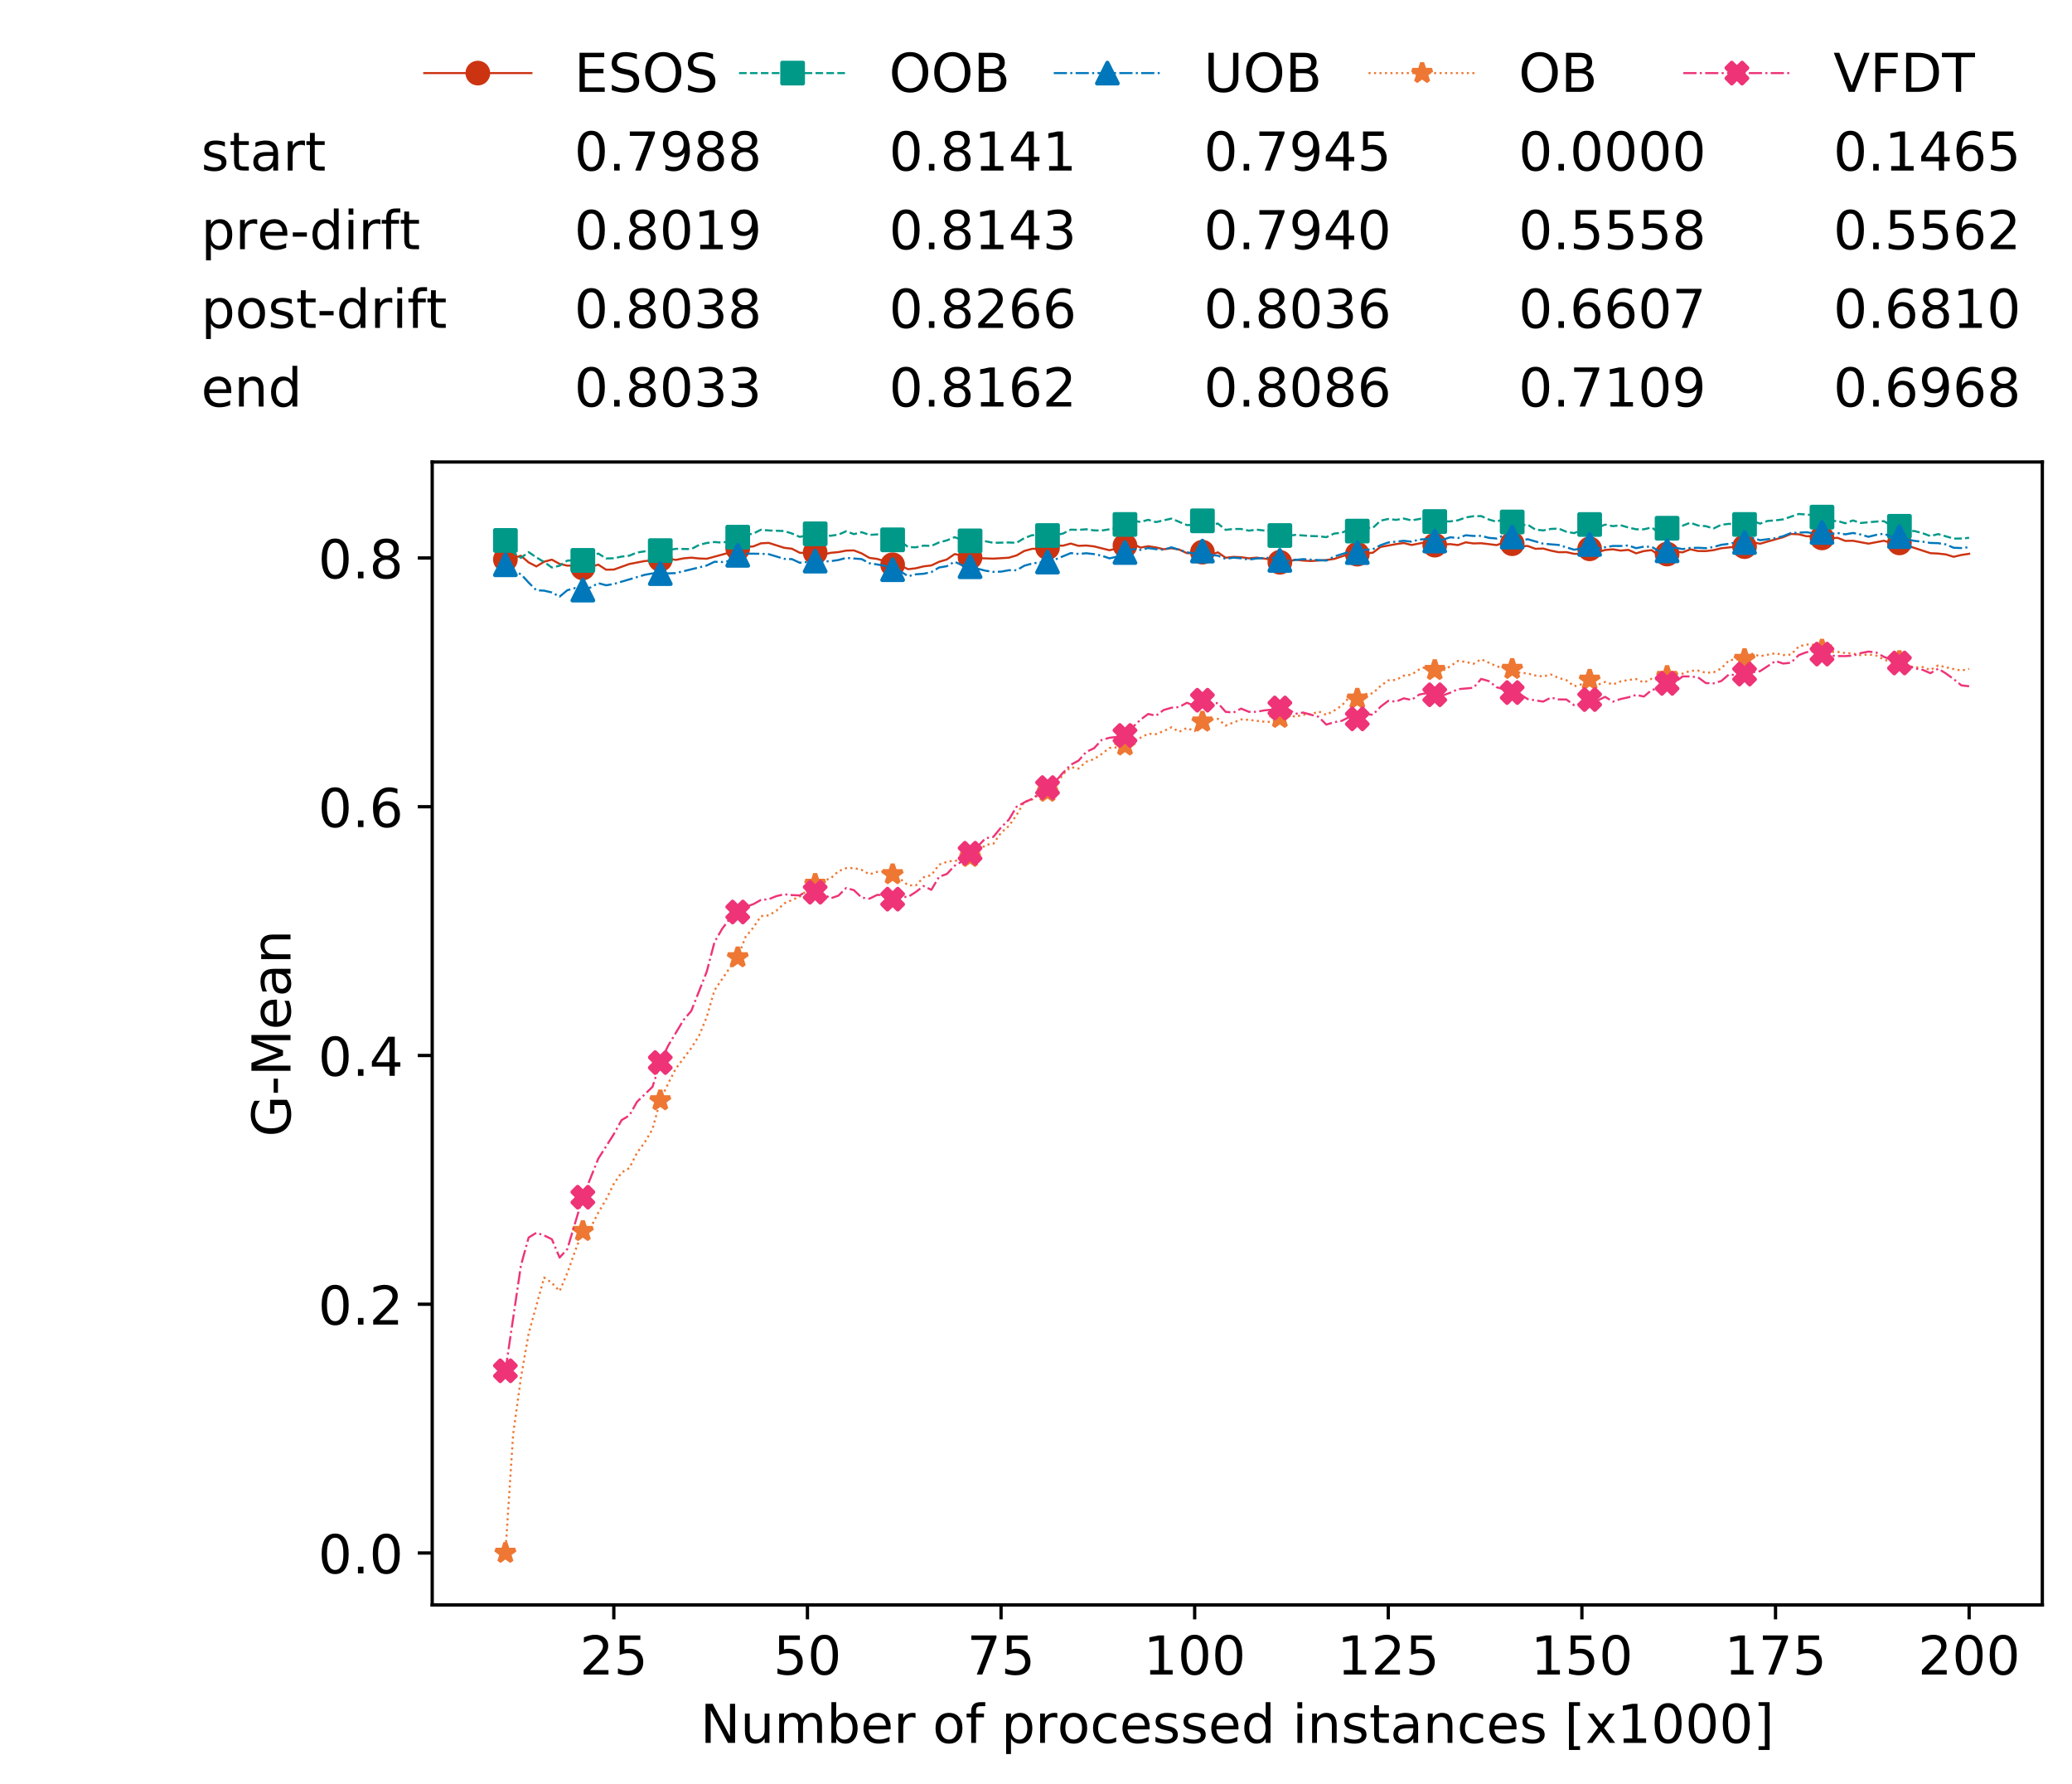 <?xml version="1.0" encoding="utf-8" standalone="no"?>
<!DOCTYPE svg PUBLIC "-//W3C//DTD SVG 1.1//EN"
  "http://www.w3.org/Graphics/SVG/1.1/DTD/svg11.dtd">
<!-- Created with matplotlib (https://matplotlib.org/) -->
<svg height="432.615pt" version="1.1" viewBox="0 0 502.65 432.615" width="502.65pt" xmlns="http://www.w3.org/2000/svg" xmlns:xlink="http://www.w3.org/1999/xlink">
 <defs>
  <style type="text/css">
*{stroke-linecap:butt;stroke-linejoin:round;white-space:pre;}
  </style>
 </defs>
 <g id="figure_1">
  <g id="patch_1">
   <path d="M 0 432.615 
L 502.65 432.615 
L 502.65 0 
L 0 0 
z
" style="fill:#ffffff;"/>
  </g>
  <g id="axes_1">
   <g id="patch_2">
    <path d="M 104.85 389.252 
L 495.45 389.252 
L 495.45 112.052 
L 104.85 112.052 
z
" style="fill:#ffffff;"/>
   </g>
   <g id="matplotlib.axis_1">
    <g id="xtick_1">
     <g id="line2d_1">
      <defs>
       <path d="M 0 0 
L 0 3.5 
" id="m3ef9dfcceb" style="stroke:#000000;stroke-width:0.8;"/>
      </defs>
      <g>
       <use style="stroke:#000000;stroke-width:0.8;" x="148.908" xlink:href="#m3ef9dfcceb" y="389.252"/>
      </g>
     </g>
     <g id="text_1">
      <!-- 25 -->
      <defs>
       <path d="M 19.188 8.297 
L 53.609 8.297 
L 53.609 0 
L 7.328 0 
L 7.328 8.297 
Q 12.938 14.109 22.625 23.891 
Q 32.328 33.688 34.812 36.531 
Q 39.547 41.844 41.422 45.531 
Q 43.312 49.219 43.312 52.781 
Q 43.312 58.594 39.234 62.25 
Q 35.156 65.922 28.609 65.922 
Q 23.969 65.922 18.812 64.312 
Q 13.672 62.703 7.812 59.422 
L 7.812 69.391 
Q 13.766 71.781 18.938 73 
Q 24.125 74.219 28.422 74.219 
Q 39.75 74.219 46.484 68.547 
Q 53.219 62.891 53.219 53.422 
Q 53.219 48.922 51.531 44.891 
Q 49.859 40.875 45.406 35.406 
Q 44.188 33.984 37.641 27.219 
Q 31.109 20.453 19.188 8.297 
z
" id="DejaVuSans-50"/>
       <path d="M 10.797 72.906 
L 49.516 72.906 
L 49.516 64.594 
L 19.828 64.594 
L 19.828 46.734 
Q 21.969 47.469 24.109 47.828 
Q 26.266 48.188 28.422 48.188 
Q 40.625 48.188 47.75 41.5 
Q 54.891 34.812 54.891 23.391 
Q 54.891 11.625 47.562 5.094 
Q 40.234 -1.422 26.906 -1.422 
Q 22.312 -1.422 17.547 -0.641 
Q 12.797 0.141 7.719 1.703 
L 7.719 11.625 
Q 12.109 9.234 16.797 8.062 
Q 21.484 6.891 26.703 6.891 
Q 35.156 6.891 40.078 11.328 
Q 45.016 15.766 45.016 23.391 
Q 45.016 31 40.078 35.438 
Q 35.156 39.891 26.703 39.891 
Q 22.75 39.891 18.812 39.016 
Q 14.891 38.141 10.797 36.281 
z
" id="DejaVuSans-53"/>
      </defs>
      <g transform="translate(140.636 406.13)scale(0.13 -0.13)">
       <use xlink:href="#DejaVuSans-50"/>
       <use x="63.623" xlink:href="#DejaVuSans-53"/>
      </g>
     </g>
    </g>
    <g id="xtick_2">
     <g id="line2d_2">
      <g>
       <use style="stroke:#000000;stroke-width:0.8;" x="195.877" xlink:href="#m3ef9dfcceb" y="389.252"/>
      </g>
     </g>
     <g id="text_2">
      <!-- 50 -->
      <defs>
       <path d="M 31.781 66.406 
Q 24.172 66.406 20.328 58.906 
Q 16.5 51.422 16.5 36.375 
Q 16.5 21.391 20.328 13.891 
Q 24.172 6.391 31.781 6.391 
Q 39.453 6.391 43.281 13.891 
Q 47.125 21.391 47.125 36.375 
Q 47.125 51.422 43.281 58.906 
Q 39.453 66.406 31.781 66.406 
z
M 31.781 74.219 
Q 44.047 74.219 50.516 64.516 
Q 56.984 54.828 56.984 36.375 
Q 56.984 17.969 50.516 8.266 
Q 44.047 -1.422 31.781 -1.422 
Q 19.531 -1.422 13.062 8.266 
Q 6.594 17.969 6.594 36.375 
Q 6.594 54.828 13.062 64.516 
Q 19.531 74.219 31.781 74.219 
z
" id="DejaVuSans-48"/>
      </defs>
      <g transform="translate(187.606 406.13)scale(0.13 -0.13)">
       <use xlink:href="#DejaVuSans-53"/>
       <use x="63.623" xlink:href="#DejaVuSans-48"/>
      </g>
     </g>
    </g>
    <g id="xtick_3">
     <g id="line2d_3">
      <g>
       <use style="stroke:#000000;stroke-width:0.8;" x="242.847" xlink:href="#m3ef9dfcceb" y="389.252"/>
      </g>
     </g>
     <g id="text_3">
      <!-- 75 -->
      <defs>
       <path d="M 8.203 72.906 
L 55.078 72.906 
L 55.078 68.703 
L 28.609 0 
L 18.312 0 
L 43.219 64.594 
L 8.203 64.594 
z
" id="DejaVuSans-55"/>
      </defs>
      <g transform="translate(234.576 406.13)scale(0.13 -0.13)">
       <use xlink:href="#DejaVuSans-55"/>
       <use x="63.623" xlink:href="#DejaVuSans-53"/>
      </g>
     </g>
    </g>
    <g id="xtick_4">
     <g id="line2d_4">
      <g>
       <use style="stroke:#000000;stroke-width:0.8;" x="289.817" xlink:href="#m3ef9dfcceb" y="389.252"/>
      </g>
     </g>
     <g id="text_4">
      <!-- 100 -->
      <defs>
       <path d="M 12.406 8.297 
L 28.516 8.297 
L 28.516 63.922 
L 10.984 60.406 
L 10.984 69.391 
L 28.422 72.906 
L 38.281 72.906 
L 38.281 8.297 
L 54.391 8.297 
L 54.391 0 
L 12.406 0 
z
" id="DejaVuSans-49"/>
      </defs>
      <g transform="translate(277.41 406.13)scale(0.13 -0.13)">
       <use xlink:href="#DejaVuSans-49"/>
       <use x="63.623" xlink:href="#DejaVuSans-48"/>
       <use x="127.246" xlink:href="#DejaVuSans-48"/>
      </g>
     </g>
    </g>
    <g id="xtick_5">
     <g id="line2d_5">
      <g>
       <use style="stroke:#000000;stroke-width:0.8;" x="336.786" xlink:href="#m3ef9dfcceb" y="389.252"/>
      </g>
     </g>
     <g id="text_5">
      <!-- 125 -->
      <g transform="translate(324.379 406.13)scale(0.13 -0.13)">
       <use xlink:href="#DejaVuSans-49"/>
       <use x="63.623" xlink:href="#DejaVuSans-50"/>
       <use x="127.246" xlink:href="#DejaVuSans-53"/>
      </g>
     </g>
    </g>
    <g id="xtick_6">
     <g id="line2d_6">
      <g>
       <use style="stroke:#000000;stroke-width:0.8;" x="383.756" xlink:href="#m3ef9dfcceb" y="389.252"/>
      </g>
     </g>
     <g id="text_6">
      <!-- 150 -->
      <g transform="translate(371.349 406.13)scale(0.13 -0.13)">
       <use xlink:href="#DejaVuSans-49"/>
       <use x="63.623" xlink:href="#DejaVuSans-53"/>
       <use x="127.246" xlink:href="#DejaVuSans-48"/>
      </g>
     </g>
    </g>
    <g id="xtick_7">
     <g id="line2d_7">
      <g>
       <use style="stroke:#000000;stroke-width:0.8;" x="430.726" xlink:href="#m3ef9dfcceb" y="389.252"/>
      </g>
     </g>
     <g id="text_7">
      <!-- 175 -->
      <g transform="translate(418.319 406.13)scale(0.13 -0.13)">
       <use xlink:href="#DejaVuSans-49"/>
       <use x="63.623" xlink:href="#DejaVuSans-55"/>
       <use x="127.246" xlink:href="#DejaVuSans-53"/>
      </g>
     </g>
    </g>
    <g id="xtick_8">
     <g id="line2d_8">
      <g>
       <use style="stroke:#000000;stroke-width:0.8;" x="477.695" xlink:href="#m3ef9dfcceb" y="389.252"/>
      </g>
     </g>
     <g id="text_8">
      <!-- 200 -->
      <g transform="translate(465.289 406.13)scale(0.13 -0.13)">
       <use xlink:href="#DejaVuSans-50"/>
       <use x="63.623" xlink:href="#DejaVuSans-48"/>
       <use x="127.246" xlink:href="#DejaVuSans-48"/>
      </g>
     </g>
    </g>
    <g id="text_9">
     <!-- Number of processed instances [x1000] -->
     <defs>
      <path d="M 9.812 72.906 
L 23.094 72.906 
L 55.422 11.922 
L 55.422 72.906 
L 64.984 72.906 
L 64.984 0 
L 51.703 0 
L 19.391 60.984 
L 19.391 0 
L 9.812 0 
z
" id="DejaVuSans-78"/>
      <path d="M 8.5 21.578 
L 8.5 54.688 
L 17.484 54.688 
L 17.484 21.922 
Q 17.484 14.156 20.5 10.266 
Q 23.531 6.391 29.594 6.391 
Q 36.859 6.391 41.078 11.031 
Q 45.312 15.672 45.312 23.688 
L 45.312 54.688 
L 54.297 54.688 
L 54.297 0 
L 45.312 0 
L 45.312 8.406 
Q 42.047 3.422 37.719 1 
Q 33.406 -1.422 27.688 -1.422 
Q 18.266 -1.422 13.375 4.438 
Q 8.5 10.297 8.5 21.578 
z
M 31.109 56 
z
" id="DejaVuSans-117"/>
      <path d="M 52 44.188 
Q 55.375 50.25 60.062 53.125 
Q 64.75 56 71.094 56 
Q 79.641 56 84.281 50.016 
Q 88.922 44.047 88.922 33.016 
L 88.922 0 
L 79.891 0 
L 79.891 32.719 
Q 79.891 40.578 77.094 44.375 
Q 74.312 48.188 68.609 48.188 
Q 61.625 48.188 57.562 43.547 
Q 53.516 38.922 53.516 30.906 
L 53.516 0 
L 44.484 0 
L 44.484 32.719 
Q 44.484 40.625 41.703 44.406 
Q 38.922 48.188 33.109 48.188 
Q 26.219 48.188 22.156 43.531 
Q 18.109 38.875 18.109 30.906 
L 18.109 0 
L 9.078 0 
L 9.078 54.688 
L 18.109 54.688 
L 18.109 46.188 
Q 21.188 51.219 25.484 53.609 
Q 29.781 56 35.688 56 
Q 41.656 56 45.828 52.969 
Q 50 49.953 52 44.188 
z
" id="DejaVuSans-109"/>
      <path d="M 48.688 27.297 
Q 48.688 37.203 44.609 42.844 
Q 40.531 48.484 33.406 48.484 
Q 26.266 48.484 22.188 42.844 
Q 18.109 37.203 18.109 27.297 
Q 18.109 17.391 22.188 11.75 
Q 26.266 6.109 33.406 6.109 
Q 40.531 6.109 44.609 11.75 
Q 48.688 17.391 48.688 27.297 
z
M 18.109 46.391 
Q 20.953 51.266 25.266 53.625 
Q 29.594 56 35.594 56 
Q 45.562 56 51.781 48.094 
Q 58.016 40.188 58.016 27.297 
Q 58.016 14.406 51.781 6.484 
Q 45.562 -1.422 35.594 -1.422 
Q 29.594 -1.422 25.266 0.953 
Q 20.953 3.328 18.109 8.203 
L 18.109 0 
L 9.078 0 
L 9.078 75.984 
L 18.109 75.984 
z
" id="DejaVuSans-98"/>
      <path d="M 56.203 29.594 
L 56.203 25.203 
L 14.891 25.203 
Q 15.484 15.922 20.484 11.062 
Q 25.484 6.203 34.422 6.203 
Q 39.594 6.203 44.453 7.469 
Q 49.312 8.734 54.109 11.281 
L 54.109 2.781 
Q 49.266 0.734 44.188 -0.344 
Q 39.109 -1.422 33.891 -1.422 
Q 20.797 -1.422 13.156 6.188 
Q 5.516 13.812 5.516 26.812 
Q 5.516 40.234 12.766 48.109 
Q 20.016 56 32.328 56 
Q 43.359 56 49.781 48.891 
Q 56.203 41.797 56.203 29.594 
z
M 47.219 32.234 
Q 47.125 39.594 43.094 43.984 
Q 39.062 48.391 32.422 48.391 
Q 24.906 48.391 20.391 44.141 
Q 15.875 39.891 15.188 32.172 
z
" id="DejaVuSans-101"/>
      <path d="M 41.109 46.297 
Q 39.594 47.172 37.812 47.578 
Q 36.031 48 33.891 48 
Q 26.266 48 22.188 43.047 
Q 18.109 38.094 18.109 28.812 
L 18.109 0 
L 9.078 0 
L 9.078 54.688 
L 18.109 54.688 
L 18.109 46.188 
Q 20.953 51.172 25.484 53.578 
Q 30.031 56 36.531 56 
Q 37.453 56 38.578 55.875 
Q 39.703 55.766 41.062 55.516 
z
" id="DejaVuSans-114"/>
      <path id="DejaVuSans-32"/>
      <path d="M 30.609 48.391 
Q 23.391 48.391 19.188 42.75 
Q 14.984 37.109 14.984 27.297 
Q 14.984 17.484 19.156 11.844 
Q 23.344 6.203 30.609 6.203 
Q 37.797 6.203 41.984 11.859 
Q 46.188 17.531 46.188 27.297 
Q 46.188 37.016 41.984 42.703 
Q 37.797 48.391 30.609 48.391 
z
M 30.609 56 
Q 42.328 56 49.016 48.375 
Q 55.719 40.766 55.719 27.297 
Q 55.719 13.875 49.016 6.219 
Q 42.328 -1.422 30.609 -1.422 
Q 18.844 -1.422 12.172 6.219 
Q 5.516 13.875 5.516 27.297 
Q 5.516 40.766 12.172 48.375 
Q 18.844 56 30.609 56 
z
" id="DejaVuSans-111"/>
      <path d="M 37.109 75.984 
L 37.109 68.5 
L 28.516 68.5 
Q 23.688 68.5 21.797 66.547 
Q 19.922 64.594 19.922 59.516 
L 19.922 54.688 
L 34.719 54.688 
L 34.719 47.703 
L 19.922 47.703 
L 19.922 0 
L 10.891 0 
L 10.891 47.703 
L 2.297 47.703 
L 2.297 54.688 
L 10.891 54.688 
L 10.891 58.5 
Q 10.891 67.625 15.141 71.797 
Q 19.391 75.984 28.609 75.984 
z
" id="DejaVuSans-102"/>
      <path d="M 18.109 8.203 
L 18.109 -20.797 
L 9.078 -20.797 
L 9.078 54.688 
L 18.109 54.688 
L 18.109 46.391 
Q 20.953 51.266 25.266 53.625 
Q 29.594 56 35.594 56 
Q 45.562 56 51.781 48.094 
Q 58.016 40.188 58.016 27.297 
Q 58.016 14.406 51.781 6.484 
Q 45.562 -1.422 35.594 -1.422 
Q 29.594 -1.422 25.266 0.953 
Q 20.953 3.328 18.109 8.203 
z
M 48.688 27.297 
Q 48.688 37.203 44.609 42.844 
Q 40.531 48.484 33.406 48.484 
Q 26.266 48.484 22.188 42.844 
Q 18.109 37.203 18.109 27.297 
Q 18.109 17.391 22.188 11.75 
Q 26.266 6.109 33.406 6.109 
Q 40.531 6.109 44.609 11.75 
Q 48.688 17.391 48.688 27.297 
z
" id="DejaVuSans-112"/>
      <path d="M 48.781 52.594 
L 48.781 44.188 
Q 44.969 46.297 41.141 47.344 
Q 37.312 48.391 33.406 48.391 
Q 24.656 48.391 19.812 42.844 
Q 14.984 37.312 14.984 27.297 
Q 14.984 17.281 19.812 11.734 
Q 24.656 6.203 33.406 6.203 
Q 37.312 6.203 41.141 7.25 
Q 44.969 8.297 48.781 10.406 
L 48.781 2.094 
Q 45.016 0.344 40.984 -0.531 
Q 36.969 -1.422 32.422 -1.422 
Q 20.062 -1.422 12.781 6.344 
Q 5.516 14.109 5.516 27.297 
Q 5.516 40.672 12.859 48.328 
Q 20.219 56 33.016 56 
Q 37.156 56 41.109 55.141 
Q 45.062 54.297 48.781 52.594 
z
" id="DejaVuSans-99"/>
      <path d="M 44.281 53.078 
L 44.281 44.578 
Q 40.484 46.531 36.375 47.5 
Q 32.281 48.484 27.875 48.484 
Q 21.188 48.484 17.844 46.438 
Q 14.5 44.391 14.5 40.281 
Q 14.5 37.156 16.891 35.375 
Q 19.281 33.594 26.516 31.984 
L 29.594 31.297 
Q 39.156 29.25 43.188 25.516 
Q 47.219 21.781 47.219 15.094 
Q 47.219 7.469 41.188 3.016 
Q 35.156 -1.422 24.609 -1.422 
Q 20.219 -1.422 15.453 -0.562 
Q 10.688 0.297 5.422 2 
L 5.422 11.281 
Q 10.406 8.688 15.234 7.391 
Q 20.062 6.109 24.812 6.109 
Q 31.156 6.109 34.562 8.281 
Q 37.984 10.453 37.984 14.406 
Q 37.984 18.062 35.516 20.016 
Q 33.062 21.969 24.703 23.781 
L 21.578 24.516 
Q 13.234 26.266 9.516 29.906 
Q 5.812 33.547 5.812 39.891 
Q 5.812 47.609 11.281 51.797 
Q 16.75 56 26.812 56 
Q 31.781 56 36.172 55.266 
Q 40.578 54.547 44.281 53.078 
z
" id="DejaVuSans-115"/>
      <path d="M 45.406 46.391 
L 45.406 75.984 
L 54.391 75.984 
L 54.391 0 
L 45.406 0 
L 45.406 8.203 
Q 42.578 3.328 38.25 0.953 
Q 33.938 -1.422 27.875 -1.422 
Q 17.969 -1.422 11.734 6.484 
Q 5.516 14.406 5.516 27.297 
Q 5.516 40.188 11.734 48.094 
Q 17.969 56 27.875 56 
Q 33.938 56 38.25 53.625 
Q 42.578 51.266 45.406 46.391 
z
M 14.797 27.297 
Q 14.797 17.391 18.875 11.75 
Q 22.953 6.109 30.078 6.109 
Q 37.203 6.109 41.297 11.75 
Q 45.406 17.391 45.406 27.297 
Q 45.406 37.203 41.297 42.844 
Q 37.203 48.484 30.078 48.484 
Q 22.953 48.484 18.875 42.844 
Q 14.797 37.203 14.797 27.297 
z
" id="DejaVuSans-100"/>
      <path d="M 9.422 54.688 
L 18.406 54.688 
L 18.406 0 
L 9.422 0 
z
M 9.422 75.984 
L 18.406 75.984 
L 18.406 64.594 
L 9.422 64.594 
z
" id="DejaVuSans-105"/>
      <path d="M 54.891 33.016 
L 54.891 0 
L 45.906 0 
L 45.906 32.719 
Q 45.906 40.484 42.875 44.328 
Q 39.844 48.188 33.797 48.188 
Q 26.516 48.188 22.312 43.547 
Q 18.109 38.922 18.109 30.906 
L 18.109 0 
L 9.078 0 
L 9.078 54.688 
L 18.109 54.688 
L 18.109 46.188 
Q 21.344 51.125 25.703 53.562 
Q 30.078 56 35.797 56 
Q 45.219 56 50.047 50.172 
Q 54.891 44.344 54.891 33.016 
z
" id="DejaVuSans-110"/>
      <path d="M 18.312 70.219 
L 18.312 54.688 
L 36.812 54.688 
L 36.812 47.703 
L 18.312 47.703 
L 18.312 18.016 
Q 18.312 11.328 20.141 9.422 
Q 21.969 7.516 27.594 7.516 
L 36.812 7.516 
L 36.812 0 
L 27.594 0 
Q 17.188 0 13.234 3.875 
Q 9.281 7.766 9.281 18.016 
L 9.281 47.703 
L 2.688 47.703 
L 2.688 54.688 
L 9.281 54.688 
L 9.281 70.219 
z
" id="DejaVuSans-116"/>
      <path d="M 34.281 27.484 
Q 23.391 27.484 19.188 25 
Q 14.984 22.516 14.984 16.5 
Q 14.984 11.719 18.141 8.906 
Q 21.297 6.109 26.703 6.109 
Q 34.188 6.109 38.703 11.406 
Q 43.219 16.703 43.219 25.484 
L 43.219 27.484 
z
M 52.203 31.203 
L 52.203 0 
L 43.219 0 
L 43.219 8.297 
Q 40.141 3.328 35.547 0.953 
Q 30.953 -1.422 24.312 -1.422 
Q 15.922 -1.422 10.953 3.297 
Q 6 8.016 6 15.922 
Q 6 25.141 12.172 29.828 
Q 18.359 34.516 30.609 34.516 
L 43.219 34.516 
L 43.219 35.406 
Q 43.219 41.609 39.141 45 
Q 35.062 48.391 27.688 48.391 
Q 23 48.391 18.547 47.266 
Q 14.109 46.141 10.016 43.891 
L 10.016 52.203 
Q 14.938 54.109 19.578 55.047 
Q 24.219 56 28.609 56 
Q 40.484 56 46.344 49.844 
Q 52.203 43.703 52.203 31.203 
z
" id="DejaVuSans-97"/>
      <path d="M 8.594 75.984 
L 29.297 75.984 
L 29.297 69 
L 17.578 69 
L 17.578 -6.203 
L 29.297 -6.203 
L 29.297 -13.188 
L 8.594 -13.188 
z
" id="DejaVuSans-91"/>
      <path d="M 54.891 54.688 
L 35.109 28.078 
L 55.906 0 
L 45.312 0 
L 29.391 21.484 
L 13.484 0 
L 2.875 0 
L 24.125 28.609 
L 4.688 54.688 
L 15.281 54.688 
L 29.781 35.203 
L 44.281 54.688 
z
" id="DejaVuSans-120"/>
      <path d="M 30.422 75.984 
L 30.422 -13.188 
L 9.719 -13.188 
L 9.719 -6.203 
L 21.391 -6.203 
L 21.391 69 
L 9.719 69 
L 9.719 75.984 
z
" id="DejaVuSans-93"/>
     </defs>
     <g transform="translate(169.881 422.711)scale(0.13 -0.13)">
      <use xlink:href="#DejaVuSans-78"/>
      <use x="74.805" xlink:href="#DejaVuSans-117"/>
      <use x="138.184" xlink:href="#DejaVuSans-109"/>
      <use x="235.596" xlink:href="#DejaVuSans-98"/>
      <use x="299.072" xlink:href="#DejaVuSans-101"/>
      <use x="360.596" xlink:href="#DejaVuSans-114"/>
      <use x="401.709" xlink:href="#DejaVuSans-32"/>
      <use x="433.496" xlink:href="#DejaVuSans-111"/>
      <use x="494.678" xlink:href="#DejaVuSans-102"/>
      <use x="529.883" xlink:href="#DejaVuSans-32"/>
      <use x="561.67" xlink:href="#DejaVuSans-112"/>
      <use x="625.146" xlink:href="#DejaVuSans-114"/>
      <use x="666.229" xlink:href="#DejaVuSans-111"/>
      <use x="727.41" xlink:href="#DejaVuSans-99"/>
      <use x="782.391" xlink:href="#DejaVuSans-101"/>
      <use x="843.914" xlink:href="#DejaVuSans-115"/>
      <use x="896.014" xlink:href="#DejaVuSans-115"/>
      <use x="948.113" xlink:href="#DejaVuSans-101"/>
      <use x="1009.637" xlink:href="#DejaVuSans-100"/>
      <use x="1073.113" xlink:href="#DejaVuSans-32"/>
      <use x="1104.9" xlink:href="#DejaVuSans-105"/>
      <use x="1132.684" xlink:href="#DejaVuSans-110"/>
      <use x="1196.062" xlink:href="#DejaVuSans-115"/>
      <use x="1248.162" xlink:href="#DejaVuSans-116"/>
      <use x="1287.371" xlink:href="#DejaVuSans-97"/>
      <use x="1348.65" xlink:href="#DejaVuSans-110"/>
      <use x="1412.029" xlink:href="#DejaVuSans-99"/>
      <use x="1467.01" xlink:href="#DejaVuSans-101"/>
      <use x="1528.533" xlink:href="#DejaVuSans-115"/>
      <use x="1580.633" xlink:href="#DejaVuSans-32"/>
      <use x="1612.42" xlink:href="#DejaVuSans-91"/>
      <use x="1651.434" xlink:href="#DejaVuSans-120"/>
      <use x="1710.613" xlink:href="#DejaVuSans-49"/>
      <use x="1774.236" xlink:href="#DejaVuSans-48"/>
      <use x="1837.859" xlink:href="#DejaVuSans-48"/>
      <use x="1901.482" xlink:href="#DejaVuSans-48"/>
      <use x="1965.105" xlink:href="#DejaVuSans-93"/>
     </g>
    </g>
   </g>
   <g id="matplotlib.axis_2">
    <g id="ytick_1">
     <g id="line2d_9">
      <defs>
       <path d="M 0 0 
L -3.5 0 
" id="maa9b6593f0" style="stroke:#000000;stroke-width:0.8;"/>
      </defs>
      <g>
       <use style="stroke:#000000;stroke-width:0.8;" x="104.85" xlink:href="#maa9b6593f0" y="376.652"/>
      </g>
     </g>
     <g id="text_10">
      <!-- 0.0 -->
      <defs>
       <path d="M 10.688 12.406 
L 21 12.406 
L 21 0 
L 10.688 0 
z
" id="DejaVuSans-46"/>
      </defs>
      <g transform="translate(77.176 381.591)scale(0.13 -0.13)">
       <use xlink:href="#DejaVuSans-48"/>
       <use x="63.623" xlink:href="#DejaVuSans-46"/>
       <use x="95.41" xlink:href="#DejaVuSans-48"/>
      </g>
     </g>
    </g>
    <g id="ytick_2">
     <g id="line2d_10">
      <g>
       <use style="stroke:#000000;stroke-width:0.8;" x="104.85" xlink:href="#maa9b6593f0" y="316.32"/>
      </g>
     </g>
     <g id="text_11">
      <!-- 0.2 -->
      <g transform="translate(77.176 321.259)scale(0.13 -0.13)">
       <use xlink:href="#DejaVuSans-48"/>
       <use x="63.623" xlink:href="#DejaVuSans-46"/>
       <use x="95.41" xlink:href="#DejaVuSans-50"/>
      </g>
     </g>
    </g>
    <g id="ytick_3">
     <g id="line2d_11">
      <g>
       <use style="stroke:#000000;stroke-width:0.8;" x="104.85" xlink:href="#maa9b6593f0" y="255.987"/>
      </g>
     </g>
     <g id="text_12">
      <!-- 0.4 -->
      <defs>
       <path d="M 37.797 64.312 
L 12.891 25.391 
L 37.797 25.391 
z
M 35.203 72.906 
L 47.609 72.906 
L 47.609 25.391 
L 58.016 25.391 
L 58.016 17.188 
L 47.609 17.188 
L 47.609 0 
L 37.797 0 
L 37.797 17.188 
L 4.891 17.188 
L 4.891 26.703 
z
" id="DejaVuSans-52"/>
      </defs>
      <g transform="translate(77.176 260.926)scale(0.13 -0.13)">
       <use xlink:href="#DejaVuSans-48"/>
       <use x="63.623" xlink:href="#DejaVuSans-46"/>
       <use x="95.41" xlink:href="#DejaVuSans-52"/>
      </g>
     </g>
    </g>
    <g id="ytick_4">
     <g id="line2d_12">
      <g>
       <use style="stroke:#000000;stroke-width:0.8;" x="104.85" xlink:href="#maa9b6593f0" y="195.655"/>
      </g>
     </g>
     <g id="text_13">
      <!-- 0.6 -->
      <defs>
       <path d="M 33.016 40.375 
Q 26.375 40.375 22.484 35.828 
Q 18.609 31.297 18.609 23.391 
Q 18.609 15.531 22.484 10.953 
Q 26.375 6.391 33.016 6.391 
Q 39.656 6.391 43.531 10.953 
Q 47.406 15.531 47.406 23.391 
Q 47.406 31.297 43.531 35.828 
Q 39.656 40.375 33.016 40.375 
z
M 52.594 71.297 
L 52.594 62.312 
Q 48.875 64.062 45.094 64.984 
Q 41.312 65.922 37.594 65.922 
Q 27.828 65.922 22.672 59.328 
Q 17.531 52.734 16.797 39.406 
Q 19.672 43.656 24.016 45.922 
Q 28.375 48.188 33.594 48.188 
Q 44.578 48.188 50.953 41.516 
Q 57.328 34.859 57.328 23.391 
Q 57.328 12.156 50.688 5.359 
Q 44.047 -1.422 33.016 -1.422 
Q 20.359 -1.422 13.672 8.266 
Q 6.984 17.969 6.984 36.375 
Q 6.984 53.656 15.188 63.938 
Q 23.391 74.219 37.203 74.219 
Q 40.922 74.219 44.703 73.484 
Q 48.484 72.75 52.594 71.297 
z
" id="DejaVuSans-54"/>
      </defs>
      <g transform="translate(77.176 200.594)scale(0.13 -0.13)">
       <use xlink:href="#DejaVuSans-48"/>
       <use x="63.623" xlink:href="#DejaVuSans-46"/>
       <use x="95.41" xlink:href="#DejaVuSans-54"/>
      </g>
     </g>
    </g>
    <g id="ytick_5">
     <g id="line2d_13">
      <g>
       <use style="stroke:#000000;stroke-width:0.8;" x="104.85" xlink:href="#maa9b6593f0" y="135.323"/>
      </g>
     </g>
     <g id="text_14">
      <!-- 0.8 -->
      <defs>
       <path d="M 31.781 34.625 
Q 24.75 34.625 20.719 30.859 
Q 16.703 27.094 16.703 20.516 
Q 16.703 13.922 20.719 10.156 
Q 24.75 6.391 31.781 6.391 
Q 38.812 6.391 42.859 10.172 
Q 46.922 13.969 46.922 20.516 
Q 46.922 27.094 42.891 30.859 
Q 38.875 34.625 31.781 34.625 
z
M 21.922 38.812 
Q 15.578 40.375 12.031 44.719 
Q 8.5 49.078 8.5 55.328 
Q 8.5 64.062 14.719 69.141 
Q 20.953 74.219 31.781 74.219 
Q 42.672 74.219 48.875 69.141 
Q 55.078 64.062 55.078 55.328 
Q 55.078 49.078 51.531 44.719 
Q 48 40.375 41.703 38.812 
Q 48.828 37.156 52.797 32.312 
Q 56.781 27.484 56.781 20.516 
Q 56.781 9.906 50.312 4.234 
Q 43.844 -1.422 31.781 -1.422 
Q 19.734 -1.422 13.25 4.234 
Q 6.781 9.906 6.781 20.516 
Q 6.781 27.484 10.781 32.312 
Q 14.797 37.156 21.922 38.812 
z
M 18.312 54.391 
Q 18.312 48.734 21.844 45.562 
Q 25.391 42.391 31.781 42.391 
Q 38.141 42.391 41.719 45.562 
Q 45.312 48.734 45.312 54.391 
Q 45.312 60.062 41.719 63.234 
Q 38.141 66.406 31.781 66.406 
Q 25.391 66.406 21.844 63.234 
Q 18.312 60.062 18.312 54.391 
z
" id="DejaVuSans-56"/>
      </defs>
      <g transform="translate(77.176 140.262)scale(0.13 -0.13)">
       <use xlink:href="#DejaVuSans-48"/>
       <use x="63.623" xlink:href="#DejaVuSans-46"/>
       <use x="95.41" xlink:href="#DejaVuSans-56"/>
      </g>
     </g>
    </g>
    <g id="text_15">
     <!-- G-Mean -->
     <defs>
      <path d="M 59.516 10.406 
L 59.516 29.984 
L 43.406 29.984 
L 43.406 38.094 
L 69.281 38.094 
L 69.281 6.781 
Q 63.578 2.734 56.688 0.656 
Q 49.812 -1.422 42 -1.422 
Q 24.906 -1.422 15.25 8.562 
Q 5.609 18.562 5.609 36.375 
Q 5.609 54.25 15.25 64.234 
Q 24.906 74.219 42 74.219 
Q 49.125 74.219 55.547 72.453 
Q 61.969 70.703 67.391 67.281 
L 67.391 56.781 
Q 61.922 61.422 55.766 63.766 
Q 49.609 66.109 42.828 66.109 
Q 29.438 66.109 22.719 58.641 
Q 16.016 51.172 16.016 36.375 
Q 16.016 21.625 22.719 14.156 
Q 29.438 6.688 42.828 6.688 
Q 48.047 6.688 52.141 7.594 
Q 56.25 8.5 59.516 10.406 
z
" id="DejaVuSans-71"/>
      <path d="M 4.891 31.391 
L 31.203 31.391 
L 31.203 23.391 
L 4.891 23.391 
z
" id="DejaVuSans-45"/>
      <path d="M 9.812 72.906 
L 24.516 72.906 
L 43.109 23.297 
L 61.812 72.906 
L 76.516 72.906 
L 76.516 0 
L 66.891 0 
L 66.891 64.016 
L 48.094 14.016 
L 38.188 14.016 
L 19.391 64.016 
L 19.391 0 
L 9.812 0 
z
" id="DejaVuSans-77"/>
     </defs>
     <g transform="translate(70.472 275.744)rotate(-90)scale(0.13 -0.13)">
      <use xlink:href="#DejaVuSans-71"/>
      <use x="77.49" xlink:href="#DejaVuSans-45"/>
      <use x="113.574" xlink:href="#DejaVuSans-77"/>
      <use x="199.854" xlink:href="#DejaVuSans-101"/>
      <use x="261.377" xlink:href="#DejaVuSans-97"/>
      <use x="322.656" xlink:href="#DejaVuSans-110"/>
     </g>
    </g>
   </g>
   <g id="line2d_14"/>
   <g id="line2d_15"/>
   <g id="line2d_16"/>
   <g id="line2d_17"/>
   <g id="line2d_18"/>
   <g id="line2d_19">
    <path clip-path="url(#pb76bb98488)" d="M 122.605 135.696 
L 124.483 135.352 
L 126.362 134.789 
L 128.241 136.401 
L 130.12 137.381 
L 131.998 136.234 
L 133.877 135.734 
L 135.756 136.763 
L 137.635 137.187 
L 139.514 137.16 
L 141.392 137.753 
L 143.271 137.476 
L 145.15 136.944 
L 147.029 138.169 
L 148.908 138.139 
L 152.665 136.795 
L 156.423 136.067 
L 158.302 135.954 
L 162.059 135.467 
L 163.938 135.794 
L 165.817 135.421 
L 167.695 135.248 
L 169.574 135.447 
L 171.453 135.52 
L 177.089 133.992 
L 178.968 133.062 
L 180.847 132.657 
L 182.726 132.529 
L 184.605 131.774 
L 186.483 131.669 
L 190.241 132.859 
L 192.12 133.084 
L 193.998 134.062 
L 195.877 134.136 
L 197.756 133.999 
L 199.635 134.534 
L 201.514 134.069 
L 203.392 133.908 
L 205.271 133.546 
L 207.15 133.494 
L 209.029 134.217 
L 210.908 135.303 
L 212.786 135.561 
L 214.665 136.112 
L 216.544 136.967 
L 218.423 137.177 
L 220.302 138.055 
L 222.18 137.822 
L 224.059 137.363 
L 225.938 137.139 
L 227.817 136.251 
L 229.695 135.697 
L 231.574 134.391 
L 237.211 135.362 
L 240.968 135.488 
L 244.726 135.263 
L 246.605 134.711 
L 248.483 133.628 
L 250.362 133.114 
L 252.241 133.085 
L 254.12 132.82 
L 255.998 132.326 
L 257.877 132.341 
L 259.756 131.833 
L 261.635 132.387 
L 263.514 132.307 
L 265.392 132.514 
L 269.15 133.451 
L 271.029 133.01 
L 272.908 132.333 
L 274.786 131.856 
L 276.665 132.816 
L 278.544 132.479 
L 280.423 132.77 
L 282.302 133.21 
L 284.18 132.966 
L 286.059 133.288 
L 287.938 134.16 
L 289.817 134.19 
L 291.695 133.919 
L 293.574 134.577 
L 295.453 133.973 
L 297.332 135.276 
L 299.211 135.061 
L 301.089 135.145 
L 302.968 135.414 
L 304.847 135.246 
L 308.605 135.724 
L 310.483 136.373 
L 312.362 136.295 
L 314.241 135.73 
L 316.12 135.958 
L 317.998 136.07 
L 321.756 135.823 
L 323.635 135.559 
L 327.392 134.34 
L 329.271 134.405 
L 331.15 134.175 
L 333.029 134.064 
L 334.908 132.654 
L 338.665 131.966 
L 340.544 131.69 
L 342.423 132.18 
L 346.18 131.444 
L 348.059 132.218 
L 351.817 131.962 
L 353.695 132.2 
L 355.574 131.535 
L 357.453 131.803 
L 359.332 131.751 
L 363.089 132.202 
L 364.968 131.528 
L 366.847 131.871 
L 368.726 132.504 
L 370.605 132.421 
L 372.483 133.105 
L 374.362 133.038 
L 376.241 133.555 
L 378.12 133.931 
L 379.998 133.91 
L 381.877 134.324 
L 383.756 134.34 
L 385.635 133.11 
L 387.514 133.957 
L 389.392 133.383 
L 391.271 133.227 
L 393.15 133.541 
L 395.029 133.362 
L 396.908 134.203 
L 398.786 133.656 
L 400.665 133.422 
L 402.544 134.736 
L 404.423 134.377 
L 406.302 133.749 
L 408.18 133.967 
L 410.059 133.222 
L 411.938 133.639 
L 413.817 133.658 
L 415.695 133.43 
L 417.574 132.971 
L 421.332 132.562 
L 423.211 132.583 
L 425.089 131.48 
L 426.968 131.871 
L 432.605 130.274 
L 434.483 129.498 
L 436.362 129.588 
L 438.241 130.055 
L 440.12 130.022 
L 441.998 130.464 
L 443.877 130.629 
L 445.756 130.428 
L 447.635 131.183 
L 449.514 131.154 
L 453.271 131.852 
L 457.029 131.148 
L 458.908 131.743 
L 460.786 131.677 
L 464.544 132.933 
L 468.302 134.163 
L 470.18 134.256 
L 472.059 134.47 
L 473.938 135.043 
L 475.817 134.599 
L 477.695 134.314 
L 477.695 134.314 
" style="fill:none;stroke:#cc3311;stroke-linecap:square;stroke-width:0.5;"/>
    <defs>
     <path d="M 0 2.5 
C 0.663 2.5 1.299 2.237 1.768 1.768 
C 2.237 1.299 2.5 0.663 2.5 0 
C 2.5 -0.663 2.237 -1.299 1.768 -1.768 
C 1.299 -2.237 0.663 -2.5 0 -2.5 
C -0.663 -2.5 -1.299 -2.237 -1.768 -1.768 
C -2.237 -1.299 -2.5 -0.663 -2.5 0 
C -2.5 0.663 -2.237 1.299 -1.768 1.768 
C -1.299 2.237 -0.663 2.5 0 2.5 
z
" id="mf7f6250574" style="stroke:#cc3311;"/>
    </defs>
    <g clip-path="url(#pb76bb98488)">
     <use style="fill:#cc3311;stroke:#cc3311;" x="122.605" xlink:href="#mf7f6250574" y="135.696"/>
     <use style="fill:#cc3311;stroke:#cc3311;" x="141.392" xlink:href="#mf7f6250574" y="137.753"/>
     <use style="fill:#cc3311;stroke:#cc3311;" x="160.18" xlink:href="#mf7f6250574" y="135.698"/>
     <use style="fill:#cc3311;stroke:#cc3311;" x="178.968" xlink:href="#mf7f6250574" y="133.062"/>
     <use style="fill:#cc3311;stroke:#cc3311;" x="197.756" xlink:href="#mf7f6250574" y="133.999"/>
     <use style="fill:#cc3311;stroke:#cc3311;" x="216.544" xlink:href="#mf7f6250574" y="136.967"/>
     <use style="fill:#cc3311;stroke:#cc3311;" x="235.332" xlink:href="#mf7f6250574" y="135.19"/>
     <use style="fill:#cc3311;stroke:#cc3311;" x="254.12" xlink:href="#mf7f6250574" y="132.82"/>
     <use style="fill:#cc3311;stroke:#cc3311;" x="272.908" xlink:href="#mf7f6250574" y="132.333"/>
     <use style="fill:#cc3311;stroke:#cc3311;" x="291.695" xlink:href="#mf7f6250574" y="133.919"/>
     <use style="fill:#cc3311;stroke:#cc3311;" x="310.483" xlink:href="#mf7f6250574" y="136.373"/>
     <use style="fill:#cc3311;stroke:#cc3311;" x="329.271" xlink:href="#mf7f6250574" y="134.405"/>
     <use style="fill:#cc3311;stroke:#cc3311;" x="348.059" xlink:href="#mf7f6250574" y="132.218"/>
     <use style="fill:#cc3311;stroke:#cc3311;" x="366.847" xlink:href="#mf7f6250574" y="131.871"/>
     <use style="fill:#cc3311;stroke:#cc3311;" x="385.635" xlink:href="#mf7f6250574" y="133.11"/>
     <use style="fill:#cc3311;stroke:#cc3311;" x="404.423" xlink:href="#mf7f6250574" y="134.377"/>
     <use style="fill:#cc3311;stroke:#cc3311;" x="423.211" xlink:href="#mf7f6250574" y="132.583"/>
     <use style="fill:#cc3311;stroke:#cc3311;" x="441.998" xlink:href="#mf7f6250574" y="130.464"/>
     <use style="fill:#cc3311;stroke:#cc3311;" x="460.786" xlink:href="#mf7f6250574" y="131.677"/>
    </g>
   </g>
   <g id="line2d_20"/>
   <g id="line2d_21"/>
   <g id="line2d_22"/>
   <g id="line2d_23"/>
   <g id="line2d_24">
    <path clip-path="url(#pb76bb98488)" d="M 122.605 131.079 
L 124.483 133.966 
L 126.362 135.313 
L 128.241 133.908 
L 130.12 135.183 
L 131.998 136.314 
L 133.877 137.635 
L 135.756 137.21 
L 137.635 135.961 
L 139.514 135.861 
L 141.392 135.913 
L 143.271 134.891 
L 145.15 134.252 
L 147.029 135.452 
L 148.908 135.396 
L 150.786 134.995 
L 152.665 134.771 
L 154.544 134 
L 156.423 133.718 
L 160.18 133.54 
L 162.059 133.445 
L 163.938 133.107 
L 167.695 133.176 
L 169.574 132.174 
L 171.453 131.687 
L 173.332 131.458 
L 175.211 131.613 
L 177.089 131.231 
L 178.968 130.278 
L 180.847 129.742 
L 182.726 129.429 
L 184.605 128.478 
L 186.483 128.655 
L 190.241 128.798 
L 192.12 129.39 
L 193.998 130.211 
L 197.756 129.471 
L 199.635 129.924 
L 201.514 129.937 
L 203.392 129.67 
L 205.271 128.848 
L 207.15 129.547 
L 209.029 129.076 
L 210.908 129.739 
L 212.786 129.612 
L 214.665 129.867 
L 216.544 130.928 
L 218.423 131.256 
L 220.302 132.672 
L 222.18 132.741 
L 224.059 132.336 
L 225.938 132.406 
L 227.817 131.551 
L 229.695 131.066 
L 231.574 130.279 
L 233.453 130.998 
L 235.332 131.179 
L 237.211 131.156 
L 239.089 131.278 
L 240.968 131.653 
L 244.726 131.57 
L 246.605 131.651 
L 248.483 130.515 
L 250.362 129.804 
L 254.12 129.876 
L 255.998 129.817 
L 257.877 129.397 
L 259.756 128.458 
L 261.635 128.513 
L 263.514 128.365 
L 265.392 128.636 
L 267.271 128.673 
L 271.029 128.058 
L 274.786 126.272 
L 276.665 126.598 
L 278.544 126.072 
L 280.423 126.625 
L 284.18 125.778 
L 287.938 127.352 
L 289.817 127.294 
L 291.695 126.316 
L 293.574 127.277 
L 295.453 126.979 
L 297.332 128.506 
L 299.211 128.296 
L 301.089 128.301 
L 302.968 128.705 
L 304.847 128.455 
L 308.605 128.907 
L 310.483 129.884 
L 312.362 129.965 
L 314.241 129.731 
L 317.998 130.004 
L 319.877 130.052 
L 321.756 130.281 
L 323.635 129.417 
L 325.514 129.201 
L 327.392 128.394 
L 329.271 128.804 
L 331.15 128.039 
L 333.029 128.048 
L 334.908 126.276 
L 336.786 125.868 
L 338.665 126.084 
L 340.544 125.767 
L 342.423 126.214 
L 346.18 125.539 
L 348.059 126.49 
L 351.817 126.452 
L 353.695 126.186 
L 355.574 125.499 
L 357.453 125.197 
L 359.332 125.167 
L 361.211 126.007 
L 363.089 126.555 
L 364.968 125.72 
L 368.726 127.412 
L 370.605 127.246 
L 372.483 128.457 
L 374.362 128.645 
L 376.241 128.281 
L 378.12 128.194 
L 379.998 128.975 
L 381.877 129.299 
L 383.756 128.531 
L 385.635 127.211 
L 387.514 128.003 
L 389.392 127.233 
L 391.271 127.61 
L 393.15 127.387 
L 395.029 127.94 
L 396.908 128.368 
L 398.786 128.377 
L 400.665 127.927 
L 402.544 129.215 
L 404.423 128.116 
L 406.302 127.394 
L 408.18 127.498 
L 410.059 126.77 
L 411.938 127.459 
L 413.817 127.615 
L 415.695 128.176 
L 417.574 127.266 
L 419.453 127.053 
L 423.211 127.197 
L 425.089 126.295 
L 426.968 127.003 
L 428.847 126.333 
L 430.726 126.212 
L 432.605 125.957 
L 436.362 124.652 
L 440.12 124.948 
L 441.998 125.424 
L 443.877 126.413 
L 445.756 126.334 
L 447.635 126.915 
L 449.514 126.22 
L 451.392 126.838 
L 455.15 126.502 
L 457.029 126.402 
L 458.908 127.523 
L 460.786 127.645 
L 462.665 128.651 
L 464.544 128.825 
L 466.423 129.323 
L 468.302 130.019 
L 470.18 129.532 
L 473.938 130.628 
L 475.817 130.605 
L 477.695 130.441 
L 477.695 130.441 
" style="fill:none;stroke:#009988;stroke-dasharray:1.85,0.8;stroke-dashoffset:0;stroke-width:0.5;"/>
    <defs>
     <path d="M -2.5 2.5 
L 2.5 2.5 
L 2.5 -2.5 
L -2.5 -2.5 
z
" id="mc81b53fa47" style="stroke:#009988;stroke-linejoin:miter;"/>
    </defs>
    <g clip-path="url(#pb76bb98488)">
     <use style="fill:#009988;stroke:#009988;stroke-linejoin:miter;" x="122.605" xlink:href="#mc81b53fa47" y="131.079"/>
     <use style="fill:#009988;stroke:#009988;stroke-linejoin:miter;" x="141.392" xlink:href="#mc81b53fa47" y="135.913"/>
     <use style="fill:#009988;stroke:#009988;stroke-linejoin:miter;" x="160.18" xlink:href="#mc81b53fa47" y="133.54"/>
     <use style="fill:#009988;stroke:#009988;stroke-linejoin:miter;" x="178.968" xlink:href="#mc81b53fa47" y="130.278"/>
     <use style="fill:#009988;stroke:#009988;stroke-linejoin:miter;" x="197.756" xlink:href="#mc81b53fa47" y="129.471"/>
     <use style="fill:#009988;stroke:#009988;stroke-linejoin:miter;" x="216.544" xlink:href="#mc81b53fa47" y="130.928"/>
     <use style="fill:#009988;stroke:#009988;stroke-linejoin:miter;" x="235.332" xlink:href="#mc81b53fa47" y="131.179"/>
     <use style="fill:#009988;stroke:#009988;stroke-linejoin:miter;" x="254.12" xlink:href="#mc81b53fa47" y="129.876"/>
     <use style="fill:#009988;stroke:#009988;stroke-linejoin:miter;" x="272.908" xlink:href="#mc81b53fa47" y="127.198"/>
     <use style="fill:#009988;stroke:#009988;stroke-linejoin:miter;" x="291.695" xlink:href="#mc81b53fa47" y="126.316"/>
     <use style="fill:#009988;stroke:#009988;stroke-linejoin:miter;" x="310.483" xlink:href="#mc81b53fa47" y="129.884"/>
     <use style="fill:#009988;stroke:#009988;stroke-linejoin:miter;" x="329.271" xlink:href="#mc81b53fa47" y="128.804"/>
     <use style="fill:#009988;stroke:#009988;stroke-linejoin:miter;" x="348.059" xlink:href="#mc81b53fa47" y="126.49"/>
     <use style="fill:#009988;stroke:#009988;stroke-linejoin:miter;" x="366.847" xlink:href="#mc81b53fa47" y="126.598"/>
     <use style="fill:#009988;stroke:#009988;stroke-linejoin:miter;" x="385.635" xlink:href="#mc81b53fa47" y="127.211"/>
     <use style="fill:#009988;stroke:#009988;stroke-linejoin:miter;" x="404.423" xlink:href="#mc81b53fa47" y="128.116"/>
     <use style="fill:#009988;stroke:#009988;stroke-linejoin:miter;" x="423.211" xlink:href="#mc81b53fa47" y="127.197"/>
     <use style="fill:#009988;stroke:#009988;stroke-linejoin:miter;" x="441.998" xlink:href="#mc81b53fa47" y="125.424"/>
     <use style="fill:#009988;stroke:#009988;stroke-linejoin:miter;" x="460.786" xlink:href="#mc81b53fa47" y="127.645"/>
    </g>
   </g>
   <g id="line2d_25"/>
   <g id="line2d_26"/>
   <g id="line2d_27"/>
   <g id="line2d_28"/>
   <g id="line2d_29">
    <path clip-path="url(#pb76bb98488)" d="M 122.605 136.971 
L 124.483 138.746 
L 126.362 139.227 
L 128.241 141.3 
L 130.12 143.166 
L 131.998 143.252 
L 133.877 143.694 
L 135.756 144.705 
L 137.635 143.15 
L 139.514 142.631 
L 141.392 143.12 
L 143.271 142.465 
L 145.15 141.434 
L 147.029 141.95 
L 148.908 141.633 
L 156.423 139.409 
L 158.302 139.07 
L 160.18 139.129 
L 163.938 138.998 
L 169.574 137.616 
L 171.453 137.154 
L 173.332 136.247 
L 175.211 136.301 
L 177.089 136.025 
L 178.968 134.69 
L 180.847 134.271 
L 184.605 134.314 
L 186.483 134.403 
L 190.241 135.54 
L 192.12 135.61 
L 193.998 136.482 
L 197.756 136.098 
L 199.635 136.179 
L 201.514 136.103 
L 203.392 135.825 
L 205.271 135.306 
L 209.029 135.601 
L 210.908 136.601 
L 214.665 137.208 
L 216.544 138.172 
L 218.423 138.563 
L 220.302 139.761 
L 222.18 139.291 
L 224.059 139.156 
L 225.938 138.762 
L 227.817 137.634 
L 229.695 137.322 
L 231.574 136.227 
L 233.453 137.126 
L 235.332 137.459 
L 239.089 138.42 
L 240.968 138.7 
L 242.847 138.644 
L 244.726 138.299 
L 246.605 138.314 
L 248.483 137.208 
L 250.362 136.682 
L 252.241 136.373 
L 254.12 136.32 
L 255.998 135.695 
L 259.756 134.145 
L 261.635 134.346 
L 263.514 134.18 
L 265.392 134.388 
L 267.271 134.769 
L 269.15 135.422 
L 271.029 134.99 
L 272.908 134.007 
L 274.786 133.192 
L 276.665 133.372 
L 278.544 132.918 
L 280.423 133.191 
L 282.302 133.338 
L 284.18 132.738 
L 287.938 133.965 
L 289.817 134.223 
L 291.695 133.662 
L 293.574 134.568 
L 295.453 134.768 
L 297.332 135.572 
L 299.211 135.24 
L 301.089 135.411 
L 302.968 135.726 
L 304.847 135.451 
L 308.605 135.231 
L 310.483 135.914 
L 312.362 135.998 
L 316.12 135.609 
L 321.756 135.96 
L 323.635 134.986 
L 327.392 133.815 
L 329.271 134.031 
L 331.15 133.359 
L 333.029 133.212 
L 334.908 132.226 
L 336.786 131.573 
L 340.544 131.161 
L 342.423 131.368 
L 344.302 130.862 
L 346.18 130.73 
L 348.059 131.225 
L 349.938 130.93 
L 351.817 130.306 
L 353.695 130.501 
L 355.574 129.821 
L 357.453 129.983 
L 359.332 129.961 
L 361.211 130.456 
L 363.089 130.605 
L 364.968 129.747 
L 366.847 130.267 
L 368.726 131.208 
L 370.605 130.772 
L 374.362 131.864 
L 378.12 132.17 
L 381.877 133.327 
L 383.756 132.989 
L 385.635 132.057 
L 387.514 133.027 
L 391.271 132.413 
L 393.15 132.419 
L 395.029 132.291 
L 396.908 132.951 
L 398.786 132.576 
L 400.665 132.612 
L 402.544 133.734 
L 404.423 133.609 
L 406.302 132.833 
L 408.18 133.176 
L 410.059 132.887 
L 411.938 132.849 
L 413.817 132.959 
L 415.695 132.672 
L 417.574 132.128 
L 419.453 131.894 
L 421.332 131.51 
L 423.211 131.583 
L 425.089 130.432 
L 426.968 131.02 
L 430.726 130.528 
L 432.605 130.027 
L 434.483 129.269 
L 438.241 129.092 
L 440.12 129.358 
L 441.998 129.141 
L 443.877 129.521 
L 445.756 129.272 
L 447.635 129.594 
L 449.514 129.264 
L 451.392 129.634 
L 453.271 130.192 
L 455.15 129.723 
L 457.029 129.428 
L 458.908 130.266 
L 460.786 130.143 
L 462.665 130.856 
L 464.544 131.195 
L 466.423 131.372 
L 468.302 131.681 
L 470.18 131.737 
L 472.059 132.042 
L 473.938 132.85 
L 475.817 132.923 
L 477.695 132.717 
L 477.695 132.717 
" style="fill:none;stroke:#0077bb;stroke-dasharray:3.2,0.8,0.5,0.8;stroke-dashoffset:0;stroke-width:0.5;"/>
    <defs>
     <path d="M 0 -2.5 
L -2.5 2.5 
L 2.5 2.5 
z
" id="m888760a3ee" style="stroke:#0077bb;stroke-linejoin:miter;"/>
    </defs>
    <g clip-path="url(#pb76bb98488)">
     <use style="fill:#0077bb;stroke:#0077bb;stroke-linejoin:miter;" x="122.605" xlink:href="#m888760a3ee" y="136.971"/>
     <use style="fill:#0077bb;stroke:#0077bb;stroke-linejoin:miter;" x="141.392" xlink:href="#m888760a3ee" y="143.12"/>
     <use style="fill:#0077bb;stroke:#0077bb;stroke-linejoin:miter;" x="160.18" xlink:href="#m888760a3ee" y="139.129"/>
     <use style="fill:#0077bb;stroke:#0077bb;stroke-linejoin:miter;" x="178.968" xlink:href="#m888760a3ee" y="134.69"/>
     <use style="fill:#0077bb;stroke:#0077bb;stroke-linejoin:miter;" x="197.756" xlink:href="#m888760a3ee" y="136.098"/>
     <use style="fill:#0077bb;stroke:#0077bb;stroke-linejoin:miter;" x="216.544" xlink:href="#m888760a3ee" y="138.172"/>
     <use style="fill:#0077bb;stroke:#0077bb;stroke-linejoin:miter;" x="235.332" xlink:href="#m888760a3ee" y="137.459"/>
     <use style="fill:#0077bb;stroke:#0077bb;stroke-linejoin:miter;" x="254.12" xlink:href="#m888760a3ee" y="136.32"/>
     <use style="fill:#0077bb;stroke:#0077bb;stroke-linejoin:miter;" x="272.908" xlink:href="#m888760a3ee" y="134.007"/>
     <use style="fill:#0077bb;stroke:#0077bb;stroke-linejoin:miter;" x="291.695" xlink:href="#m888760a3ee" y="133.662"/>
     <use style="fill:#0077bb;stroke:#0077bb;stroke-linejoin:miter;" x="310.483" xlink:href="#m888760a3ee" y="135.914"/>
     <use style="fill:#0077bb;stroke:#0077bb;stroke-linejoin:miter;" x="329.271" xlink:href="#m888760a3ee" y="134.031"/>
     <use style="fill:#0077bb;stroke:#0077bb;stroke-linejoin:miter;" x="348.059" xlink:href="#m888760a3ee" y="131.225"/>
     <use style="fill:#0077bb;stroke:#0077bb;stroke-linejoin:miter;" x="366.847" xlink:href="#m888760a3ee" y="130.267"/>
     <use style="fill:#0077bb;stroke:#0077bb;stroke-linejoin:miter;" x="385.635" xlink:href="#m888760a3ee" y="132.057"/>
     <use style="fill:#0077bb;stroke:#0077bb;stroke-linejoin:miter;" x="404.423" xlink:href="#m888760a3ee" y="133.609"/>
     <use style="fill:#0077bb;stroke:#0077bb;stroke-linejoin:miter;" x="423.211" xlink:href="#m888760a3ee" y="131.583"/>
     <use style="fill:#0077bb;stroke:#0077bb;stroke-linejoin:miter;" x="441.998" xlink:href="#m888760a3ee" y="129.141"/>
     <use style="fill:#0077bb;stroke:#0077bb;stroke-linejoin:miter;" x="460.786" xlink:href="#m888760a3ee" y="130.143"/>
    </g>
   </g>
   <g id="line2d_30"/>
   <g id="line2d_31"/>
   <g id="line2d_32"/>
   <g id="line2d_33"/>
   <g id="line2d_34">
    <path clip-path="url(#pb76bb98488)" d="M 122.605 376.652 
L 124.483 347.89 
L 126.362 334.216 
L 128.241 323.445 
L 131.998 309.848 
L 133.877 311.14 
L 135.756 313.13 
L 137.635 308.73 
L 139.514 303.408 
L 141.392 298.598 
L 143.271 297.777 
L 145.15 294.096 
L 147.029 290.898 
L 148.908 287.108 
L 150.786 284.374 
L 152.665 283.311 
L 154.544 279.566 
L 156.423 277.043 
L 158.302 273.82 
L 160.18 266.901 
L 162.059 262.842 
L 163.938 259.209 
L 167.695 254.18 
L 169.574 251.211 
L 171.453 246.657 
L 173.332 240.16 
L 177.089 234.667 
L 178.968 232.208 
L 180.847 227.251 
L 182.726 225.003 
L 184.605 222.189 
L 186.483 222.012 
L 188.362 220.869 
L 190.241 219.102 
L 193.998 217.463 
L 195.877 215.851 
L 197.756 214.398 
L 199.635 213.655 
L 201.514 213.033 
L 203.392 211.291 
L 205.271 210.563 
L 207.15 210.532 
L 209.029 210.976 
L 210.908 212.06 
L 212.786 211.457 
L 214.665 211.345 
L 216.544 212.059 
L 218.423 213.193 
L 220.302 214.718 
L 222.18 214.745 
L 224.059 212.786 
L 225.938 212.237 
L 227.817 209.709 
L 229.695 209.031 
L 231.574 208.682 
L 233.453 209.001 
L 237.211 206.665 
L 239.089 204.898 
L 240.968 204.651 
L 242.847 201.962 
L 244.726 200.345 
L 246.605 197.689 
L 248.483 194.438 
L 250.362 193.91 
L 252.241 192.538 
L 254.12 192.076 
L 255.998 190.833 
L 257.877 187.784 
L 259.756 186.043 
L 261.635 186.411 
L 263.514 184.743 
L 265.392 184.115 
L 267.271 182.868 
L 269.15 181.405 
L 271.029 181.263 
L 272.908 180.839 
L 274.786 179.504 
L 276.665 178.938 
L 278.544 177.956 
L 280.423 178.05 
L 282.302 177.315 
L 284.18 176.392 
L 286.059 177.484 
L 287.938 176.546 
L 289.817 177.339 
L 291.695 175.048 
L 293.574 174.588 
L 295.453 174.337 
L 297.332 175.973 
L 301.089 174.491 
L 302.968 174.59 
L 306.726 175.047 
L 308.605 175.089 
L 312.362 173.203 
L 314.241 173.87 
L 316.12 173.32 
L 317.998 173.288 
L 319.877 172.545 
L 321.756 173.376 
L 323.635 172.361 
L 325.514 171.125 
L 327.392 169.051 
L 329.271 169.485 
L 331.15 168.34 
L 333.029 168.164 
L 334.908 166.369 
L 336.786 165.004 
L 338.665 164.913 
L 340.544 163.879 
L 342.423 163.619 
L 344.302 162.352 
L 346.18 161.6 
L 348.059 162.542 
L 349.938 162.692 
L 351.817 161.604 
L 353.695 160.286 
L 355.574 160.536 
L 357.453 160.99 
L 359.332 159.885 
L 363.089 161.612 
L 364.968 162.038 
L 366.847 162.274 
L 368.726 163.166 
L 370.605 163.323 
L 372.483 163.842 
L 374.362 164.066 
L 376.241 163.59 
L 378.12 164.432 
L 379.998 164.962 
L 381.877 166.448 
L 383.756 165.951 
L 385.635 164.89 
L 387.514 166.114 
L 389.392 165.39 
L 391.271 166.023 
L 393.15 165.266 
L 395.029 164.918 
L 396.908 164.688 
L 398.786 165.548 
L 400.665 164.625 
L 402.544 164.892 
L 404.423 163.978 
L 406.302 163.444 
L 408.18 163.387 
L 410.059 162.697 
L 411.938 162.653 
L 413.817 163.154 
L 415.695 163.074 
L 417.574 162.11 
L 419.453 160.138 
L 421.332 159.921 
L 423.211 159.852 
L 425.089 158.558 
L 426.968 159.152 
L 430.726 158.43 
L 432.605 158.873 
L 434.483 158.762 
L 436.362 156.803 
L 438.241 156.311 
L 440.12 156.369 
L 441.998 157.576 
L 443.877 158.136 
L 445.756 158.099 
L 447.635 158.381 
L 449.514 158.505 
L 451.392 158.903 
L 453.271 158.731 
L 455.15 158.994 
L 457.029 159.978 
L 458.908 160.573 
L 460.786 160.346 
L 462.665 161.45 
L 464.544 161.905 
L 466.423 161.778 
L 468.302 162.502 
L 470.18 161.376 
L 473.938 162.27 
L 475.817 162.625 
L 477.695 162.213 
L 477.695 162.213 
" style="fill:none;stroke:#ee7733;stroke-dasharray:0.5,0.825;stroke-dashoffset:0;stroke-width:0.5;"/>
    <defs>
     <path d="M 0 -2.5 
L -0.561 -0.773 
L -2.378 -0.773 
L -0.908 0.295 
L -1.469 2.023 
L -0 0.955 
L 1.469 2.023 
L 0.908 0.295 
L 2.378 -0.773 
L 0.561 -0.773 
z
" id="m9dda89f823" style="stroke:#ee7733;stroke-linejoin:bevel;"/>
    </defs>
    <g clip-path="url(#pb76bb98488)">
     <use style="fill:#ee7733;stroke:#ee7733;stroke-linejoin:bevel;" x="122.605" xlink:href="#m9dda89f823" y="376.652"/>
     <use style="fill:#ee7733;stroke:#ee7733;stroke-linejoin:bevel;" x="141.392" xlink:href="#m9dda89f823" y="298.598"/>
     <use style="fill:#ee7733;stroke:#ee7733;stroke-linejoin:bevel;" x="160.18" xlink:href="#m9dda89f823" y="266.901"/>
     <use style="fill:#ee7733;stroke:#ee7733;stroke-linejoin:bevel;" x="178.968" xlink:href="#m9dda89f823" y="232.208"/>
     <use style="fill:#ee7733;stroke:#ee7733;stroke-linejoin:bevel;" x="197.756" xlink:href="#m9dda89f823" y="214.398"/>
     <use style="fill:#ee7733;stroke:#ee7733;stroke-linejoin:bevel;" x="216.544" xlink:href="#m9dda89f823" y="212.059"/>
     <use style="fill:#ee7733;stroke:#ee7733;stroke-linejoin:bevel;" x="235.332" xlink:href="#m9dda89f823" y="207.875"/>
     <use style="fill:#ee7733;stroke:#ee7733;stroke-linejoin:bevel;" x="254.12" xlink:href="#m9dda89f823" y="192.076"/>
     <use style="fill:#ee7733;stroke:#ee7733;stroke-linejoin:bevel;" x="272.908" xlink:href="#m9dda89f823" y="180.839"/>
     <use style="fill:#ee7733;stroke:#ee7733;stroke-linejoin:bevel;" x="291.695" xlink:href="#m9dda89f823" y="175.048"/>
     <use style="fill:#ee7733;stroke:#ee7733;stroke-linejoin:bevel;" x="310.483" xlink:href="#m9dda89f823" y="174.14"/>
     <use style="fill:#ee7733;stroke:#ee7733;stroke-linejoin:bevel;" x="329.271" xlink:href="#m9dda89f823" y="169.485"/>
     <use style="fill:#ee7733;stroke:#ee7733;stroke-linejoin:bevel;" x="348.059" xlink:href="#m9dda89f823" y="162.542"/>
     <use style="fill:#ee7733;stroke:#ee7733;stroke-linejoin:bevel;" x="366.847" xlink:href="#m9dda89f823" y="162.274"/>
     <use style="fill:#ee7733;stroke:#ee7733;stroke-linejoin:bevel;" x="385.635" xlink:href="#m9dda89f823" y="164.89"/>
     <use style="fill:#ee7733;stroke:#ee7733;stroke-linejoin:bevel;" x="404.423" xlink:href="#m9dda89f823" y="163.978"/>
     <use style="fill:#ee7733;stroke:#ee7733;stroke-linejoin:bevel;" x="423.211" xlink:href="#m9dda89f823" y="159.852"/>
     <use style="fill:#ee7733;stroke:#ee7733;stroke-linejoin:bevel;" x="441.998" xlink:href="#m9dda89f823" y="157.576"/>
     <use style="fill:#ee7733;stroke:#ee7733;stroke-linejoin:bevel;" x="460.786" xlink:href="#m9dda89f823" y="160.346"/>
    </g>
   </g>
   <g id="line2d_35"/>
   <g id="line2d_36"/>
   <g id="line2d_37"/>
   <g id="line2d_38"/>
   <g id="line2d_39">
    <path clip-path="url(#pb76bb98488)" d="M 122.605 332.463 
L 126.362 306.965 
L 128.241 300.157 
L 130.12 298.992 
L 131.998 299.627 
L 133.877 300.554 
L 135.756 305.005 
L 137.635 302.916 
L 141.392 290.365 
L 145.15 280.994 
L 148.908 275.07 
L 150.786 271.669 
L 152.665 270.544 
L 154.544 267.22 
L 158.302 263.578 
L 160.18 257.708 
L 162.059 253.674 
L 165.817 247.385 
L 167.695 245.196 
L 171.453 235.653 
L 173.332 228.478 
L 175.211 225.227 
L 177.089 222.773 
L 178.968 221.194 
L 180.847 219.956 
L 182.726 219.298 
L 184.605 218.26 
L 186.483 218.091 
L 188.362 217.338 
L 190.241 216.89 
L 192.12 217.092 
L 193.998 217.169 
L 195.877 216.063 
L 199.635 216.769 
L 201.514 217.878 
L 203.392 217.221 
L 205.271 215.366 
L 207.15 215.895 
L 209.029 217.694 
L 210.908 217.965 
L 212.786 217.05 
L 214.665 217.071 
L 216.544 218.076 
L 218.423 217.509 
L 220.302 217.53 
L 222.18 216.333 
L 224.059 214.883 
L 225.938 215.818 
L 227.817 212.62 
L 229.695 211.975 
L 231.574 209.969 
L 233.453 208.876 
L 235.332 206.934 
L 237.211 205.249 
L 239.089 203.303 
L 240.968 202.983 
L 242.847 200.689 
L 244.726 198.81 
L 246.605 195.674 
L 248.483 194.616 
L 250.362 193.753 
L 255.998 189.579 
L 257.877 187.421 
L 259.756 185.48 
L 261.635 184.491 
L 263.514 182.364 
L 265.392 181.481 
L 267.271 179.456 
L 269.15 178.934 
L 271.029 178.711 
L 272.908 178.373 
L 274.786 176.371 
L 276.665 174.555 
L 278.544 173.163 
L 280.423 173.59 
L 282.302 172.194 
L 284.18 171.652 
L 286.059 171.478 
L 287.938 170.441 
L 289.817 171.232 
L 291.695 169.824 
L 293.574 170.547 
L 295.453 170.529 
L 297.332 172.644 
L 299.211 172.825 
L 301.089 171.862 
L 302.968 172.643 
L 304.847 172.633 
L 306.726 172.289 
L 308.605 172.106 
L 310.483 171.703 
L 312.362 171.87 
L 314.241 173.123 
L 316.12 172.815 
L 319.877 173.856 
L 321.756 175.739 
L 323.635 175.165 
L 325.514 174.819 
L 327.392 173.872 
L 329.271 174.347 
L 331.15 173.138 
L 333.029 173.371 
L 334.908 171.405 
L 336.786 169.981 
L 338.665 170.167 
L 340.544 169.372 
L 342.423 169.758 
L 344.302 168.451 
L 346.18 168.099 
L 348.059 168.507 
L 349.938 168.704 
L 351.817 168.005 
L 353.695 167.146 
L 357.453 166.819 
L 359.332 164.651 
L 361.211 165.203 
L 363.089 166.687 
L 364.968 167.207 
L 366.847 167.97 
L 368.726 168.364 
L 370.605 169.555 
L 374.362 170.163 
L 376.241 169.185 
L 378.12 169.633 
L 379.998 169.653 
L 381.877 171.047 
L 383.756 170.685 
L 385.635 169.668 
L 387.514 169.928 
L 389.392 169.005 
L 391.271 170.178 
L 393.15 169.537 
L 395.029 169.12 
L 396.908 168.533 
L 398.786 168.933 
L 400.665 167.368 
L 402.544 166.851 
L 404.423 165.742 
L 406.302 165.503 
L 408.18 164.058 
L 410.059 164.062 
L 411.938 164.286 
L 413.817 165.665 
L 415.695 165.738 
L 417.574 165.166 
L 419.453 163.557 
L 421.332 163.795 
L 423.211 163.487 
L 425.089 163.014 
L 426.968 162.794 
L 430.726 160.313 
L 432.605 160.936 
L 434.483 160.731 
L 436.362 158.886 
L 438.241 158.179 
L 440.12 157.95 
L 441.998 158.638 
L 443.877 158.981 
L 445.756 159.118 
L 447.635 159.123 
L 449.514 159.014 
L 451.392 158.401 
L 453.271 158.028 
L 455.15 158.254 
L 457.029 159.306 
L 460.786 160.796 
L 462.665 161.331 
L 464.544 162.121 
L 466.423 162.455 
L 468.302 163.275 
L 470.18 162.173 
L 472.059 163.33 
L 473.938 164.701 
L 475.817 166.227 
L 477.695 166.443 
L 477.695 166.443 
" style="fill:none;stroke:#ee3377;stroke-dasharray:3.2,0.8,0.5,0.8;stroke-dashoffset:0;stroke-width:0.5;"/>
    <defs>
     <path d="M -1.25 2.5 
L 0 1.25 
L 1.25 2.5 
L 2.5 1.25 
L 1.25 0 
L 2.5 -1.25 
L 1.25 -2.5 
L 0 -1.25 
L -1.25 -2.5 
L -2.5 -1.25 
L -1.25 0 
L -2.5 1.25 
z
" id="m6bbd7a51a5" style="stroke:#ee3377;stroke-linejoin:miter;"/>
    </defs>
    <g clip-path="url(#pb76bb98488)">
     <use style="fill:#ee3377;stroke:#ee3377;stroke-linejoin:miter;" x="122.605" xlink:href="#m6bbd7a51a5" y="332.463"/>
     <use style="fill:#ee3377;stroke:#ee3377;stroke-linejoin:miter;" x="141.392" xlink:href="#m6bbd7a51a5" y="290.365"/>
     <use style="fill:#ee3377;stroke:#ee3377;stroke-linejoin:miter;" x="160.18" xlink:href="#m6bbd7a51a5" y="257.708"/>
     <use style="fill:#ee3377;stroke:#ee3377;stroke-linejoin:miter;" x="178.968" xlink:href="#m6bbd7a51a5" y="221.194"/>
     <use style="fill:#ee3377;stroke:#ee3377;stroke-linejoin:miter;" x="197.756" xlink:href="#m6bbd7a51a5" y="216.397"/>
     <use style="fill:#ee3377;stroke:#ee3377;stroke-linejoin:miter;" x="216.544" xlink:href="#m6bbd7a51a5" y="218.076"/>
     <use style="fill:#ee3377;stroke:#ee3377;stroke-linejoin:miter;" x="235.332" xlink:href="#m6bbd7a51a5" y="206.934"/>
     <use style="fill:#ee3377;stroke:#ee3377;stroke-linejoin:miter;" x="254.12" xlink:href="#m6bbd7a51a5" y="191.023"/>
     <use style="fill:#ee3377;stroke:#ee3377;stroke-linejoin:miter;" x="272.908" xlink:href="#m6bbd7a51a5" y="178.373"/>
     <use style="fill:#ee3377;stroke:#ee3377;stroke-linejoin:miter;" x="291.695" xlink:href="#m6bbd7a51a5" y="169.824"/>
     <use style="fill:#ee3377;stroke:#ee3377;stroke-linejoin:miter;" x="310.483" xlink:href="#m6bbd7a51a5" y="171.703"/>
     <use style="fill:#ee3377;stroke:#ee3377;stroke-linejoin:miter;" x="329.271" xlink:href="#m6bbd7a51a5" y="174.347"/>
     <use style="fill:#ee3377;stroke:#ee3377;stroke-linejoin:miter;" x="348.059" xlink:href="#m6bbd7a51a5" y="168.507"/>
     <use style="fill:#ee3377;stroke:#ee3377;stroke-linejoin:miter;" x="366.847" xlink:href="#m6bbd7a51a5" y="167.97"/>
     <use style="fill:#ee3377;stroke:#ee3377;stroke-linejoin:miter;" x="385.635" xlink:href="#m6bbd7a51a5" y="169.668"/>
     <use style="fill:#ee3377;stroke:#ee3377;stroke-linejoin:miter;" x="404.423" xlink:href="#m6bbd7a51a5" y="165.742"/>
     <use style="fill:#ee3377;stroke:#ee3377;stroke-linejoin:miter;" x="423.211" xlink:href="#m6bbd7a51a5" y="163.487"/>
     <use style="fill:#ee3377;stroke:#ee3377;stroke-linejoin:miter;" x="441.998" xlink:href="#m6bbd7a51a5" y="158.638"/>
     <use style="fill:#ee3377;stroke:#ee3377;stroke-linejoin:miter;" x="460.786" xlink:href="#m6bbd7a51a5" y="160.796"/>
    </g>
   </g>
   <g id="line2d_40"/>
   <g id="line2d_41"/>
   <g id="line2d_42"/>
   <g id="line2d_43"/>
   <g id="patch_3">
    <path d="M 104.85 389.252 
L 104.85 112.052 
" style="fill:none;stroke:#000000;stroke-linecap:square;stroke-linejoin:miter;stroke-width:0.8;"/>
   </g>
   <g id="patch_4">
    <path d="M 495.45 389.252 
L 495.45 112.052 
" style="fill:none;stroke:#000000;stroke-linecap:square;stroke-linejoin:miter;stroke-width:0.8;"/>
   </g>
   <g id="patch_5">
    <path d="M 104.85 389.252 
L 495.45 389.252 
" style="fill:none;stroke:#000000;stroke-linecap:square;stroke-linejoin:miter;stroke-width:0.8;"/>
   </g>
   <g id="patch_6">
    <path d="M 104.85 112.052 
L 495.45 112.052 
" style="fill:none;stroke:#000000;stroke-linecap:square;stroke-linejoin:miter;stroke-width:0.8;"/>
   </g>
   <g id="legend_1">
    <g id="line2d_44"/>
    <g id="line2d_45"/>
    <g id="text_16">
     <!--   -->
     <g transform="translate(48.8 22.278)scale(0.13 -0.13)">
      <use xlink:href="#DejaVuSans-32"/>
     </g>
    </g>
    <g id="line2d_46"/>
    <g id="line2d_47"/>
    <g id="text_17">
     <!-- start -->
     <g transform="translate(48.8 41.36)scale(0.13 -0.13)">
      <use xlink:href="#DejaVuSans-115"/>
      <use x="52.1" xlink:href="#DejaVuSans-116"/>
      <use x="91.309" xlink:href="#DejaVuSans-97"/>
      <use x="152.588" xlink:href="#DejaVuSans-114"/>
      <use x="193.701" xlink:href="#DejaVuSans-116"/>
     </g>
    </g>
    <g id="line2d_48"/>
    <g id="line2d_49"/>
    <g id="text_18">
     <!-- pre-dirft -->
     <g transform="translate(48.8 60.441)scale(0.13 -0.13)">
      <use xlink:href="#DejaVuSans-112"/>
      <use x="63.477" xlink:href="#DejaVuSans-114"/>
      <use x="104.559" xlink:href="#DejaVuSans-101"/>
      <use x="166.082" xlink:href="#DejaVuSans-45"/>
      <use x="202.166" xlink:href="#DejaVuSans-100"/>
      <use x="265.643" xlink:href="#DejaVuSans-105"/>
      <use x="293.426" xlink:href="#DejaVuSans-114"/>
      <use x="334.539" xlink:href="#DejaVuSans-102"/>
      <use x="369.729" xlink:href="#DejaVuSans-116"/>
     </g>
    </g>
    <g id="line2d_50"/>
    <g id="line2d_51"/>
    <g id="text_19">
     <!-- post-drift -->
     <g transform="translate(48.8 79.523)scale(0.13 -0.13)">
      <use xlink:href="#DejaVuSans-112"/>
      <use x="63.477" xlink:href="#DejaVuSans-111"/>
      <use x="124.658" xlink:href="#DejaVuSans-115"/>
      <use x="176.758" xlink:href="#DejaVuSans-116"/>
      <use x="215.967" xlink:href="#DejaVuSans-45"/>
      <use x="252.051" xlink:href="#DejaVuSans-100"/>
      <use x="315.527" xlink:href="#DejaVuSans-114"/>
      <use x="356.641" xlink:href="#DejaVuSans-105"/>
      <use x="384.424" xlink:href="#DejaVuSans-102"/>
      <use x="419.613" xlink:href="#DejaVuSans-116"/>
     </g>
    </g>
    <g id="line2d_52"/>
    <g id="line2d_53"/>
    <g id="text_20">
     <!-- end -->
     <g transform="translate(48.8 98.604)scale(0.13 -0.13)">
      <use xlink:href="#DejaVuSans-101"/>
      <use x="61.523" xlink:href="#DejaVuSans-110"/>
      <use x="124.902" xlink:href="#DejaVuSans-100"/>
     </g>
    </g>
    <g id="line2d_54">
     <path d="M 102.919 17.728 
L 128.919 17.728 
" style="fill:none;stroke:#cc3311;stroke-linecap:square;stroke-width:0.5;"/>
    </g>
    <g id="line2d_55">
     <g>
      <use style="fill:#cc3311;stroke:#cc3311;" x="115.919" xlink:href="#mf7f6250574" y="17.728"/>
     </g>
    </g>
    <g id="text_21">
     <!-- ESOS -->
     <defs>
      <path d="M 9.812 72.906 
L 55.906 72.906 
L 55.906 64.594 
L 19.672 64.594 
L 19.672 43.016 
L 54.391 43.016 
L 54.391 34.719 
L 19.672 34.719 
L 19.672 8.297 
L 56.781 8.297 
L 56.781 0 
L 9.812 0 
z
" id="DejaVuSans-69"/>
      <path d="M 53.516 70.516 
L 53.516 60.891 
Q 47.906 63.578 42.922 64.891 
Q 37.938 66.219 33.297 66.219 
Q 25.25 66.219 20.875 63.094 
Q 16.5 59.969 16.5 54.203 
Q 16.5 49.359 19.406 46.891 
Q 22.312 44.438 30.422 42.922 
L 36.375 41.703 
Q 47.406 39.594 52.656 34.297 
Q 57.906 29 57.906 20.125 
Q 57.906 9.516 50.797 4.047 
Q 43.703 -1.422 29.984 -1.422 
Q 24.812 -1.422 18.969 -0.25 
Q 13.141 0.922 6.891 3.219 
L 6.891 13.375 
Q 12.891 10.016 18.656 8.297 
Q 24.422 6.594 29.984 6.594 
Q 38.422 6.594 43.016 9.906 
Q 47.609 13.234 47.609 19.391 
Q 47.609 24.75 44.312 27.781 
Q 41.016 30.812 33.5 32.328 
L 27.484 33.5 
Q 16.453 35.688 11.516 40.375 
Q 6.594 45.062 6.594 53.422 
Q 6.594 63.094 13.406 68.656 
Q 20.219 74.219 32.172 74.219 
Q 37.312 74.219 42.625 73.281 
Q 47.953 72.359 53.516 70.516 
z
" id="DejaVuSans-83"/>
      <path d="M 39.406 66.219 
Q 28.656 66.219 22.328 58.203 
Q 16.016 50.203 16.016 36.375 
Q 16.016 22.609 22.328 14.594 
Q 28.656 6.594 39.406 6.594 
Q 50.141 6.594 56.422 14.594 
Q 62.703 22.609 62.703 36.375 
Q 62.703 50.203 56.422 58.203 
Q 50.141 66.219 39.406 66.219 
z
M 39.406 74.219 
Q 54.734 74.219 63.906 63.938 
Q 73.094 53.656 73.094 36.375 
Q 73.094 19.141 63.906 8.859 
Q 54.734 -1.422 39.406 -1.422 
Q 24.031 -1.422 14.812 8.828 
Q 5.609 19.094 5.609 36.375 
Q 5.609 53.656 14.812 63.938 
Q 24.031 74.219 39.406 74.219 
z
" id="DejaVuSans-79"/>
     </defs>
     <g transform="translate(139.319 22.278)scale(0.13 -0.13)">
      <use xlink:href="#DejaVuSans-69"/>
      <use x="63.184" xlink:href="#DejaVuSans-83"/>
      <use x="126.66" xlink:href="#DejaVuSans-79"/>
      <use x="205.371" xlink:href="#DejaVuSans-83"/>
     </g>
    </g>
    <g id="line2d_56"/>
    <g id="line2d_57"/>
    <g id="text_22">
     <!-- 0.7988 -->
     <defs>
      <path d="M 10.984 1.516 
L 10.984 10.5 
Q 14.703 8.734 18.5 7.812 
Q 22.312 6.891 25.984 6.891 
Q 35.75 6.891 40.891 13.453 
Q 46.047 20.016 46.781 33.406 
Q 43.953 29.203 39.594 26.953 
Q 35.25 24.703 29.984 24.703 
Q 19.047 24.703 12.672 31.312 
Q 6.297 37.938 6.297 49.422 
Q 6.297 60.641 12.938 67.422 
Q 19.578 74.219 30.609 74.219 
Q 43.266 74.219 49.922 64.516 
Q 56.594 54.828 56.594 36.375 
Q 56.594 19.141 48.406 8.859 
Q 40.234 -1.422 26.422 -1.422 
Q 22.703 -1.422 18.891 -0.688 
Q 15.094 0.047 10.984 1.516 
z
M 30.609 32.422 
Q 37.25 32.422 41.125 36.953 
Q 45.016 41.5 45.016 49.422 
Q 45.016 57.281 41.125 61.844 
Q 37.25 66.406 30.609 66.406 
Q 23.969 66.406 20.094 61.844 
Q 16.219 57.281 16.219 49.422 
Q 16.219 41.5 20.094 36.953 
Q 23.969 32.422 30.609 32.422 
z
" id="DejaVuSans-57"/>
     </defs>
     <g transform="translate(139.319 41.36)scale(0.13 -0.13)">
      <use xlink:href="#DejaVuSans-48"/>
      <use x="63.623" xlink:href="#DejaVuSans-46"/>
      <use x="95.41" xlink:href="#DejaVuSans-55"/>
      <use x="159.033" xlink:href="#DejaVuSans-57"/>
      <use x="222.656" xlink:href="#DejaVuSans-56"/>
      <use x="286.279" xlink:href="#DejaVuSans-56"/>
     </g>
    </g>
    <g id="line2d_58"/>
    <g id="line2d_59"/>
    <g id="text_23">
     <!-- 0.8019 -->
     <g transform="translate(139.319 60.441)scale(0.13 -0.13)">
      <use xlink:href="#DejaVuSans-48"/>
      <use x="63.623" xlink:href="#DejaVuSans-46"/>
      <use x="95.41" xlink:href="#DejaVuSans-56"/>
      <use x="159.033" xlink:href="#DejaVuSans-48"/>
      <use x="222.656" xlink:href="#DejaVuSans-49"/>
      <use x="286.279" xlink:href="#DejaVuSans-57"/>
     </g>
    </g>
    <g id="line2d_60"/>
    <g id="line2d_61"/>
    <g id="text_24">
     <!-- 0.8038 -->
     <defs>
      <path d="M 40.578 39.312 
Q 47.656 37.797 51.625 33 
Q 55.609 28.219 55.609 21.188 
Q 55.609 10.406 48.188 4.484 
Q 40.766 -1.422 27.094 -1.422 
Q 22.516 -1.422 17.656 -0.516 
Q 12.797 0.391 7.625 2.203 
L 7.625 11.719 
Q 11.719 9.328 16.594 8.109 
Q 21.484 6.891 26.812 6.891 
Q 36.078 6.891 40.938 10.547 
Q 45.797 14.203 45.797 21.188 
Q 45.797 27.641 41.281 31.266 
Q 36.766 34.906 28.719 34.906 
L 20.219 34.906 
L 20.219 43.016 
L 29.109 43.016 
Q 36.375 43.016 40.234 45.922 
Q 44.094 48.828 44.094 54.297 
Q 44.094 59.906 40.109 62.906 
Q 36.141 65.922 28.719 65.922 
Q 24.656 65.922 20.016 65.031 
Q 15.375 64.156 9.812 62.312 
L 9.812 71.094 
Q 15.438 72.656 20.344 73.438 
Q 25.25 74.219 29.594 74.219 
Q 40.828 74.219 47.359 69.109 
Q 53.906 64.016 53.906 55.328 
Q 53.906 49.266 50.438 45.094 
Q 46.969 40.922 40.578 39.312 
z
" id="DejaVuSans-51"/>
     </defs>
     <g transform="translate(139.319 79.523)scale(0.13 -0.13)">
      <use xlink:href="#DejaVuSans-48"/>
      <use x="63.623" xlink:href="#DejaVuSans-46"/>
      <use x="95.41" xlink:href="#DejaVuSans-56"/>
      <use x="159.033" xlink:href="#DejaVuSans-48"/>
      <use x="222.656" xlink:href="#DejaVuSans-51"/>
      <use x="286.279" xlink:href="#DejaVuSans-56"/>
     </g>
    </g>
    <g id="line2d_62"/>
    <g id="line2d_63"/>
    <g id="text_25">
     <!-- 0.8033 -->
     <g transform="translate(139.319 98.604)scale(0.13 -0.13)">
      <use xlink:href="#DejaVuSans-48"/>
      <use x="63.623" xlink:href="#DejaVuSans-46"/>
      <use x="95.41" xlink:href="#DejaVuSans-56"/>
      <use x="159.033" xlink:href="#DejaVuSans-48"/>
      <use x="222.656" xlink:href="#DejaVuSans-51"/>
      <use x="286.279" xlink:href="#DejaVuSans-51"/>
     </g>
    </g>
    <g id="line2d_64">
     <path d="M 179.28 17.728 
L 205.28 17.728 
" style="fill:none;stroke:#009988;stroke-dasharray:1.85,0.8;stroke-dashoffset:0;stroke-width:0.5;"/>
    </g>
    <g id="line2d_65">
     <g>
      <use style="fill:#009988;stroke:#009988;stroke-linejoin:miter;" x="192.28" xlink:href="#mc81b53fa47" y="17.728"/>
     </g>
    </g>
    <g id="text_26">
     <!-- OOB -->
     <defs>
      <path d="M 19.672 34.812 
L 19.672 8.109 
L 35.5 8.109 
Q 43.453 8.109 47.281 11.406 
Q 51.125 14.703 51.125 21.484 
Q 51.125 28.328 47.281 31.562 
Q 43.453 34.812 35.5 34.812 
z
M 19.672 64.797 
L 19.672 42.828 
L 34.281 42.828 
Q 41.5 42.828 45.031 45.531 
Q 48.578 48.25 48.578 53.812 
Q 48.578 59.328 45.031 62.062 
Q 41.5 64.797 34.281 64.797 
z
M 9.812 72.906 
L 35.016 72.906 
Q 46.297 72.906 52.391 68.219 
Q 58.5 63.531 58.5 54.891 
Q 58.5 48.188 55.375 44.234 
Q 52.25 40.281 46.188 39.312 
Q 53.469 37.75 57.5 32.781 
Q 61.531 27.828 61.531 20.406 
Q 61.531 10.641 54.891 5.312 
Q 48.25 0 35.984 0 
L 9.812 0 
z
" id="DejaVuSans-66"/>
     </defs>
     <g transform="translate(215.68 22.278)scale(0.13 -0.13)">
      <use xlink:href="#DejaVuSans-79"/>
      <use x="78.711" xlink:href="#DejaVuSans-79"/>
      <use x="157.422" xlink:href="#DejaVuSans-66"/>
     </g>
    </g>
    <g id="line2d_66"/>
    <g id="line2d_67"/>
    <g id="text_27">
     <!-- 0.8141 -->
     <g transform="translate(215.68 41.36)scale(0.13 -0.13)">
      <use xlink:href="#DejaVuSans-48"/>
      <use x="63.623" xlink:href="#DejaVuSans-46"/>
      <use x="95.41" xlink:href="#DejaVuSans-56"/>
      <use x="159.033" xlink:href="#DejaVuSans-49"/>
      <use x="222.656" xlink:href="#DejaVuSans-52"/>
      <use x="286.279" xlink:href="#DejaVuSans-49"/>
     </g>
    </g>
    <g id="line2d_68"/>
    <g id="line2d_69"/>
    <g id="text_28">
     <!-- 0.8143 -->
     <g transform="translate(215.68 60.441)scale(0.13 -0.13)">
      <use xlink:href="#DejaVuSans-48"/>
      <use x="63.623" xlink:href="#DejaVuSans-46"/>
      <use x="95.41" xlink:href="#DejaVuSans-56"/>
      <use x="159.033" xlink:href="#DejaVuSans-49"/>
      <use x="222.656" xlink:href="#DejaVuSans-52"/>
      <use x="286.279" xlink:href="#DejaVuSans-51"/>
     </g>
    </g>
    <g id="line2d_70"/>
    <g id="line2d_71"/>
    <g id="text_29">
     <!-- 0.8266 -->
     <g transform="translate(215.68 79.523)scale(0.13 -0.13)">
      <use xlink:href="#DejaVuSans-48"/>
      <use x="63.623" xlink:href="#DejaVuSans-46"/>
      <use x="95.41" xlink:href="#DejaVuSans-56"/>
      <use x="159.033" xlink:href="#DejaVuSans-50"/>
      <use x="222.656" xlink:href="#DejaVuSans-54"/>
      <use x="286.279" xlink:href="#DejaVuSans-54"/>
     </g>
    </g>
    <g id="line2d_72"/>
    <g id="line2d_73"/>
    <g id="text_30">
     <!-- 0.8162 -->
     <g transform="translate(215.68 98.604)scale(0.13 -0.13)">
      <use xlink:href="#DejaVuSans-48"/>
      <use x="63.623" xlink:href="#DejaVuSans-46"/>
      <use x="95.41" xlink:href="#DejaVuSans-56"/>
      <use x="159.033" xlink:href="#DejaVuSans-49"/>
      <use x="222.656" xlink:href="#DejaVuSans-54"/>
      <use x="286.279" xlink:href="#DejaVuSans-50"/>
     </g>
    </g>
    <g id="line2d_74">
     <path d="M 255.64 17.728 
L 281.64 17.728 
" style="fill:none;stroke:#0077bb;stroke-dasharray:3.2,0.8,0.5,0.8;stroke-dashoffset:0;stroke-width:0.5;"/>
    </g>
    <g id="line2d_75">
     <g>
      <use style="fill:#0077bb;stroke:#0077bb;stroke-linejoin:miter;" x="268.64" xlink:href="#m888760a3ee" y="17.728"/>
     </g>
    </g>
    <g id="text_31">
     <!-- UOB -->
     <defs>
      <path d="M 8.688 72.906 
L 18.609 72.906 
L 18.609 28.609 
Q 18.609 16.891 22.844 11.734 
Q 27.094 6.594 36.625 6.594 
Q 46.094 6.594 50.344 11.734 
Q 54.594 16.891 54.594 28.609 
L 54.594 72.906 
L 64.5 72.906 
L 64.5 27.391 
Q 64.5 13.141 57.438 5.859 
Q 50.391 -1.422 36.625 -1.422 
Q 22.797 -1.422 15.734 5.859 
Q 8.688 13.141 8.688 27.391 
z
" id="DejaVuSans-85"/>
     </defs>
     <g transform="translate(292.04 22.278)scale(0.13 -0.13)">
      <use xlink:href="#DejaVuSans-85"/>
      <use x="73.193" xlink:href="#DejaVuSans-79"/>
      <use x="151.904" xlink:href="#DejaVuSans-66"/>
     </g>
    </g>
    <g id="line2d_76"/>
    <g id="line2d_77"/>
    <g id="text_32">
     <!-- 0.7945 -->
     <g transform="translate(292.04 41.36)scale(0.13 -0.13)">
      <use xlink:href="#DejaVuSans-48"/>
      <use x="63.623" xlink:href="#DejaVuSans-46"/>
      <use x="95.41" xlink:href="#DejaVuSans-55"/>
      <use x="159.033" xlink:href="#DejaVuSans-57"/>
      <use x="222.656" xlink:href="#DejaVuSans-52"/>
      <use x="286.279" xlink:href="#DejaVuSans-53"/>
     </g>
    </g>
    <g id="line2d_78"/>
    <g id="line2d_79"/>
    <g id="text_33">
     <!-- 0.7940 -->
     <g transform="translate(292.04 60.441)scale(0.13 -0.13)">
      <use xlink:href="#DejaVuSans-48"/>
      <use x="63.623" xlink:href="#DejaVuSans-46"/>
      <use x="95.41" xlink:href="#DejaVuSans-55"/>
      <use x="159.033" xlink:href="#DejaVuSans-57"/>
      <use x="222.656" xlink:href="#DejaVuSans-52"/>
      <use x="286.279" xlink:href="#DejaVuSans-48"/>
     </g>
    </g>
    <g id="line2d_80"/>
    <g id="line2d_81"/>
    <g id="text_34">
     <!-- 0.8036 -->
     <g transform="translate(292.04 79.523)scale(0.13 -0.13)">
      <use xlink:href="#DejaVuSans-48"/>
      <use x="63.623" xlink:href="#DejaVuSans-46"/>
      <use x="95.41" xlink:href="#DejaVuSans-56"/>
      <use x="159.033" xlink:href="#DejaVuSans-48"/>
      <use x="222.656" xlink:href="#DejaVuSans-51"/>
      <use x="286.279" xlink:href="#DejaVuSans-54"/>
     </g>
    </g>
    <g id="line2d_82"/>
    <g id="line2d_83"/>
    <g id="text_35">
     <!-- 0.8086 -->
     <g transform="translate(292.04 98.604)scale(0.13 -0.13)">
      <use xlink:href="#DejaVuSans-48"/>
      <use x="63.623" xlink:href="#DejaVuSans-46"/>
      <use x="95.41" xlink:href="#DejaVuSans-56"/>
      <use x="159.033" xlink:href="#DejaVuSans-48"/>
      <use x="222.656" xlink:href="#DejaVuSans-56"/>
      <use x="286.279" xlink:href="#DejaVuSans-54"/>
     </g>
    </g>
    <g id="line2d_84">
     <path d="M 332.001 17.728 
L 358.001 17.728 
" style="fill:none;stroke:#ee7733;stroke-dasharray:0.5,0.825;stroke-dashoffset:0;stroke-width:0.5;"/>
    </g>
    <g id="line2d_85">
     <g>
      <use style="fill:#ee7733;stroke:#ee7733;stroke-linejoin:bevel;" x="345.001" xlink:href="#m9dda89f823" y="17.728"/>
     </g>
    </g>
    <g id="text_36">
     <!-- OB -->
     <g transform="translate(368.401 22.278)scale(0.13 -0.13)">
      <use xlink:href="#DejaVuSans-79"/>
      <use x="78.711" xlink:href="#DejaVuSans-66"/>
     </g>
    </g>
    <g id="line2d_86"/>
    <g id="line2d_87"/>
    <g id="text_37">
     <!-- 0.0000 -->
     <g transform="translate(368.401 41.36)scale(0.13 -0.13)">
      <use xlink:href="#DejaVuSans-48"/>
      <use x="63.623" xlink:href="#DejaVuSans-46"/>
      <use x="95.41" xlink:href="#DejaVuSans-48"/>
      <use x="159.033" xlink:href="#DejaVuSans-48"/>
      <use x="222.656" xlink:href="#DejaVuSans-48"/>
      <use x="286.279" xlink:href="#DejaVuSans-48"/>
     </g>
    </g>
    <g id="line2d_88"/>
    <g id="line2d_89"/>
    <g id="text_38">
     <!-- 0.5558 -->
     <g transform="translate(368.401 60.441)scale(0.13 -0.13)">
      <use xlink:href="#DejaVuSans-48"/>
      <use x="63.623" xlink:href="#DejaVuSans-46"/>
      <use x="95.41" xlink:href="#DejaVuSans-53"/>
      <use x="159.033" xlink:href="#DejaVuSans-53"/>
      <use x="222.656" xlink:href="#DejaVuSans-53"/>
      <use x="286.279" xlink:href="#DejaVuSans-56"/>
     </g>
    </g>
    <g id="line2d_90"/>
    <g id="line2d_91"/>
    <g id="text_39">
     <!-- 0.6607 -->
     <g transform="translate(368.401 79.523)scale(0.13 -0.13)">
      <use xlink:href="#DejaVuSans-48"/>
      <use x="63.623" xlink:href="#DejaVuSans-46"/>
      <use x="95.41" xlink:href="#DejaVuSans-54"/>
      <use x="159.033" xlink:href="#DejaVuSans-54"/>
      <use x="222.656" xlink:href="#DejaVuSans-48"/>
      <use x="286.279" xlink:href="#DejaVuSans-55"/>
     </g>
    </g>
    <g id="line2d_92"/>
    <g id="line2d_93"/>
    <g id="text_40">
     <!-- 0.7109 -->
     <g transform="translate(368.401 98.604)scale(0.13 -0.13)">
      <use xlink:href="#DejaVuSans-48"/>
      <use x="63.623" xlink:href="#DejaVuSans-46"/>
      <use x="95.41" xlink:href="#DejaVuSans-55"/>
      <use x="159.033" xlink:href="#DejaVuSans-49"/>
      <use x="222.656" xlink:href="#DejaVuSans-48"/>
      <use x="286.279" xlink:href="#DejaVuSans-57"/>
     </g>
    </g>
    <g id="line2d_94">
     <path d="M 408.362 17.728 
L 434.362 17.728 
" style="fill:none;stroke:#ee3377;stroke-dasharray:3.2,0.8,0.5,0.8;stroke-dashoffset:0;stroke-width:0.5;"/>
    </g>
    <g id="line2d_95">
     <g>
      <use style="fill:#ee3377;stroke:#ee3377;stroke-linejoin:miter;" x="421.362" xlink:href="#m6bbd7a51a5" y="17.728"/>
     </g>
    </g>
    <g id="text_41">
     <!-- VFDT -->
     <defs>
      <path d="M 28.609 0 
L 0.781 72.906 
L 11.078 72.906 
L 34.188 11.531 
L 57.328 72.906 
L 67.578 72.906 
L 39.797 0 
z
" id="DejaVuSans-86"/>
      <path d="M 9.812 72.906 
L 51.703 72.906 
L 51.703 64.594 
L 19.672 64.594 
L 19.672 43.109 
L 48.578 43.109 
L 48.578 34.812 
L 19.672 34.812 
L 19.672 0 
L 9.812 0 
z
" id="DejaVuSans-70"/>
      <path d="M 19.672 64.797 
L 19.672 8.109 
L 31.594 8.109 
Q 46.688 8.109 53.688 14.938 
Q 60.688 21.781 60.688 36.531 
Q 60.688 51.172 53.688 57.984 
Q 46.688 64.797 31.594 64.797 
z
M 9.812 72.906 
L 30.078 72.906 
Q 51.266 72.906 61.172 64.094 
Q 71.094 55.281 71.094 36.531 
Q 71.094 17.672 61.125 8.828 
Q 51.172 0 30.078 0 
L 9.812 0 
z
" id="DejaVuSans-68"/>
      <path d="M -0.297 72.906 
L 61.375 72.906 
L 61.375 64.594 
L 35.5 64.594 
L 35.5 0 
L 25.594 0 
L 25.594 64.594 
L -0.297 64.594 
z
" id="DejaVuSans-84"/>
     </defs>
     <g transform="translate(444.762 22.278)scale(0.13 -0.13)">
      <use xlink:href="#DejaVuSans-86"/>
      <use x="68.408" xlink:href="#DejaVuSans-70"/>
      <use x="125.928" xlink:href="#DejaVuSans-68"/>
      <use x="202.93" xlink:href="#DejaVuSans-84"/>
     </g>
    </g>
    <g id="line2d_96"/>
    <g id="line2d_97"/>
    <g id="text_42">
     <!-- 0.1465 -->
     <g transform="translate(444.762 41.36)scale(0.13 -0.13)">
      <use xlink:href="#DejaVuSans-48"/>
      <use x="63.623" xlink:href="#DejaVuSans-46"/>
      <use x="95.41" xlink:href="#DejaVuSans-49"/>
      <use x="159.033" xlink:href="#DejaVuSans-52"/>
      <use x="222.656" xlink:href="#DejaVuSans-54"/>
      <use x="286.279" xlink:href="#DejaVuSans-53"/>
     </g>
    </g>
    <g id="line2d_98"/>
    <g id="line2d_99"/>
    <g id="text_43">
     <!-- 0.5562 -->
     <g transform="translate(444.762 60.441)scale(0.13 -0.13)">
      <use xlink:href="#DejaVuSans-48"/>
      <use x="63.623" xlink:href="#DejaVuSans-46"/>
      <use x="95.41" xlink:href="#DejaVuSans-53"/>
      <use x="159.033" xlink:href="#DejaVuSans-53"/>
      <use x="222.656" xlink:href="#DejaVuSans-54"/>
      <use x="286.279" xlink:href="#DejaVuSans-50"/>
     </g>
    </g>
    <g id="line2d_100"/>
    <g id="line2d_101"/>
    <g id="text_44">
     <!-- 0.6810 -->
     <g transform="translate(444.762 79.523)scale(0.13 -0.13)">
      <use xlink:href="#DejaVuSans-48"/>
      <use x="63.623" xlink:href="#DejaVuSans-46"/>
      <use x="95.41" xlink:href="#DejaVuSans-54"/>
      <use x="159.033" xlink:href="#DejaVuSans-56"/>
      <use x="222.656" xlink:href="#DejaVuSans-49"/>
      <use x="286.279" xlink:href="#DejaVuSans-48"/>
     </g>
    </g>
    <g id="line2d_102"/>
    <g id="line2d_103"/>
    <g id="text_45">
     <!-- 0.6968 -->
     <g transform="translate(444.762 98.604)scale(0.13 -0.13)">
      <use xlink:href="#DejaVuSans-48"/>
      <use x="63.623" xlink:href="#DejaVuSans-46"/>
      <use x="95.41" xlink:href="#DejaVuSans-54"/>
      <use x="159.033" xlink:href="#DejaVuSans-57"/>
      <use x="222.656" xlink:href="#DejaVuSans-54"/>
      <use x="286.279" xlink:href="#DejaVuSans-56"/>
     </g>
    </g>
   </g>
  </g>
 </g>
 <defs>
  <clipPath id="pb76bb98488">
   <rect height="277.2" width="390.6" x="104.85" y="112.052"/>
  </clipPath>
 </defs>
</svg>
